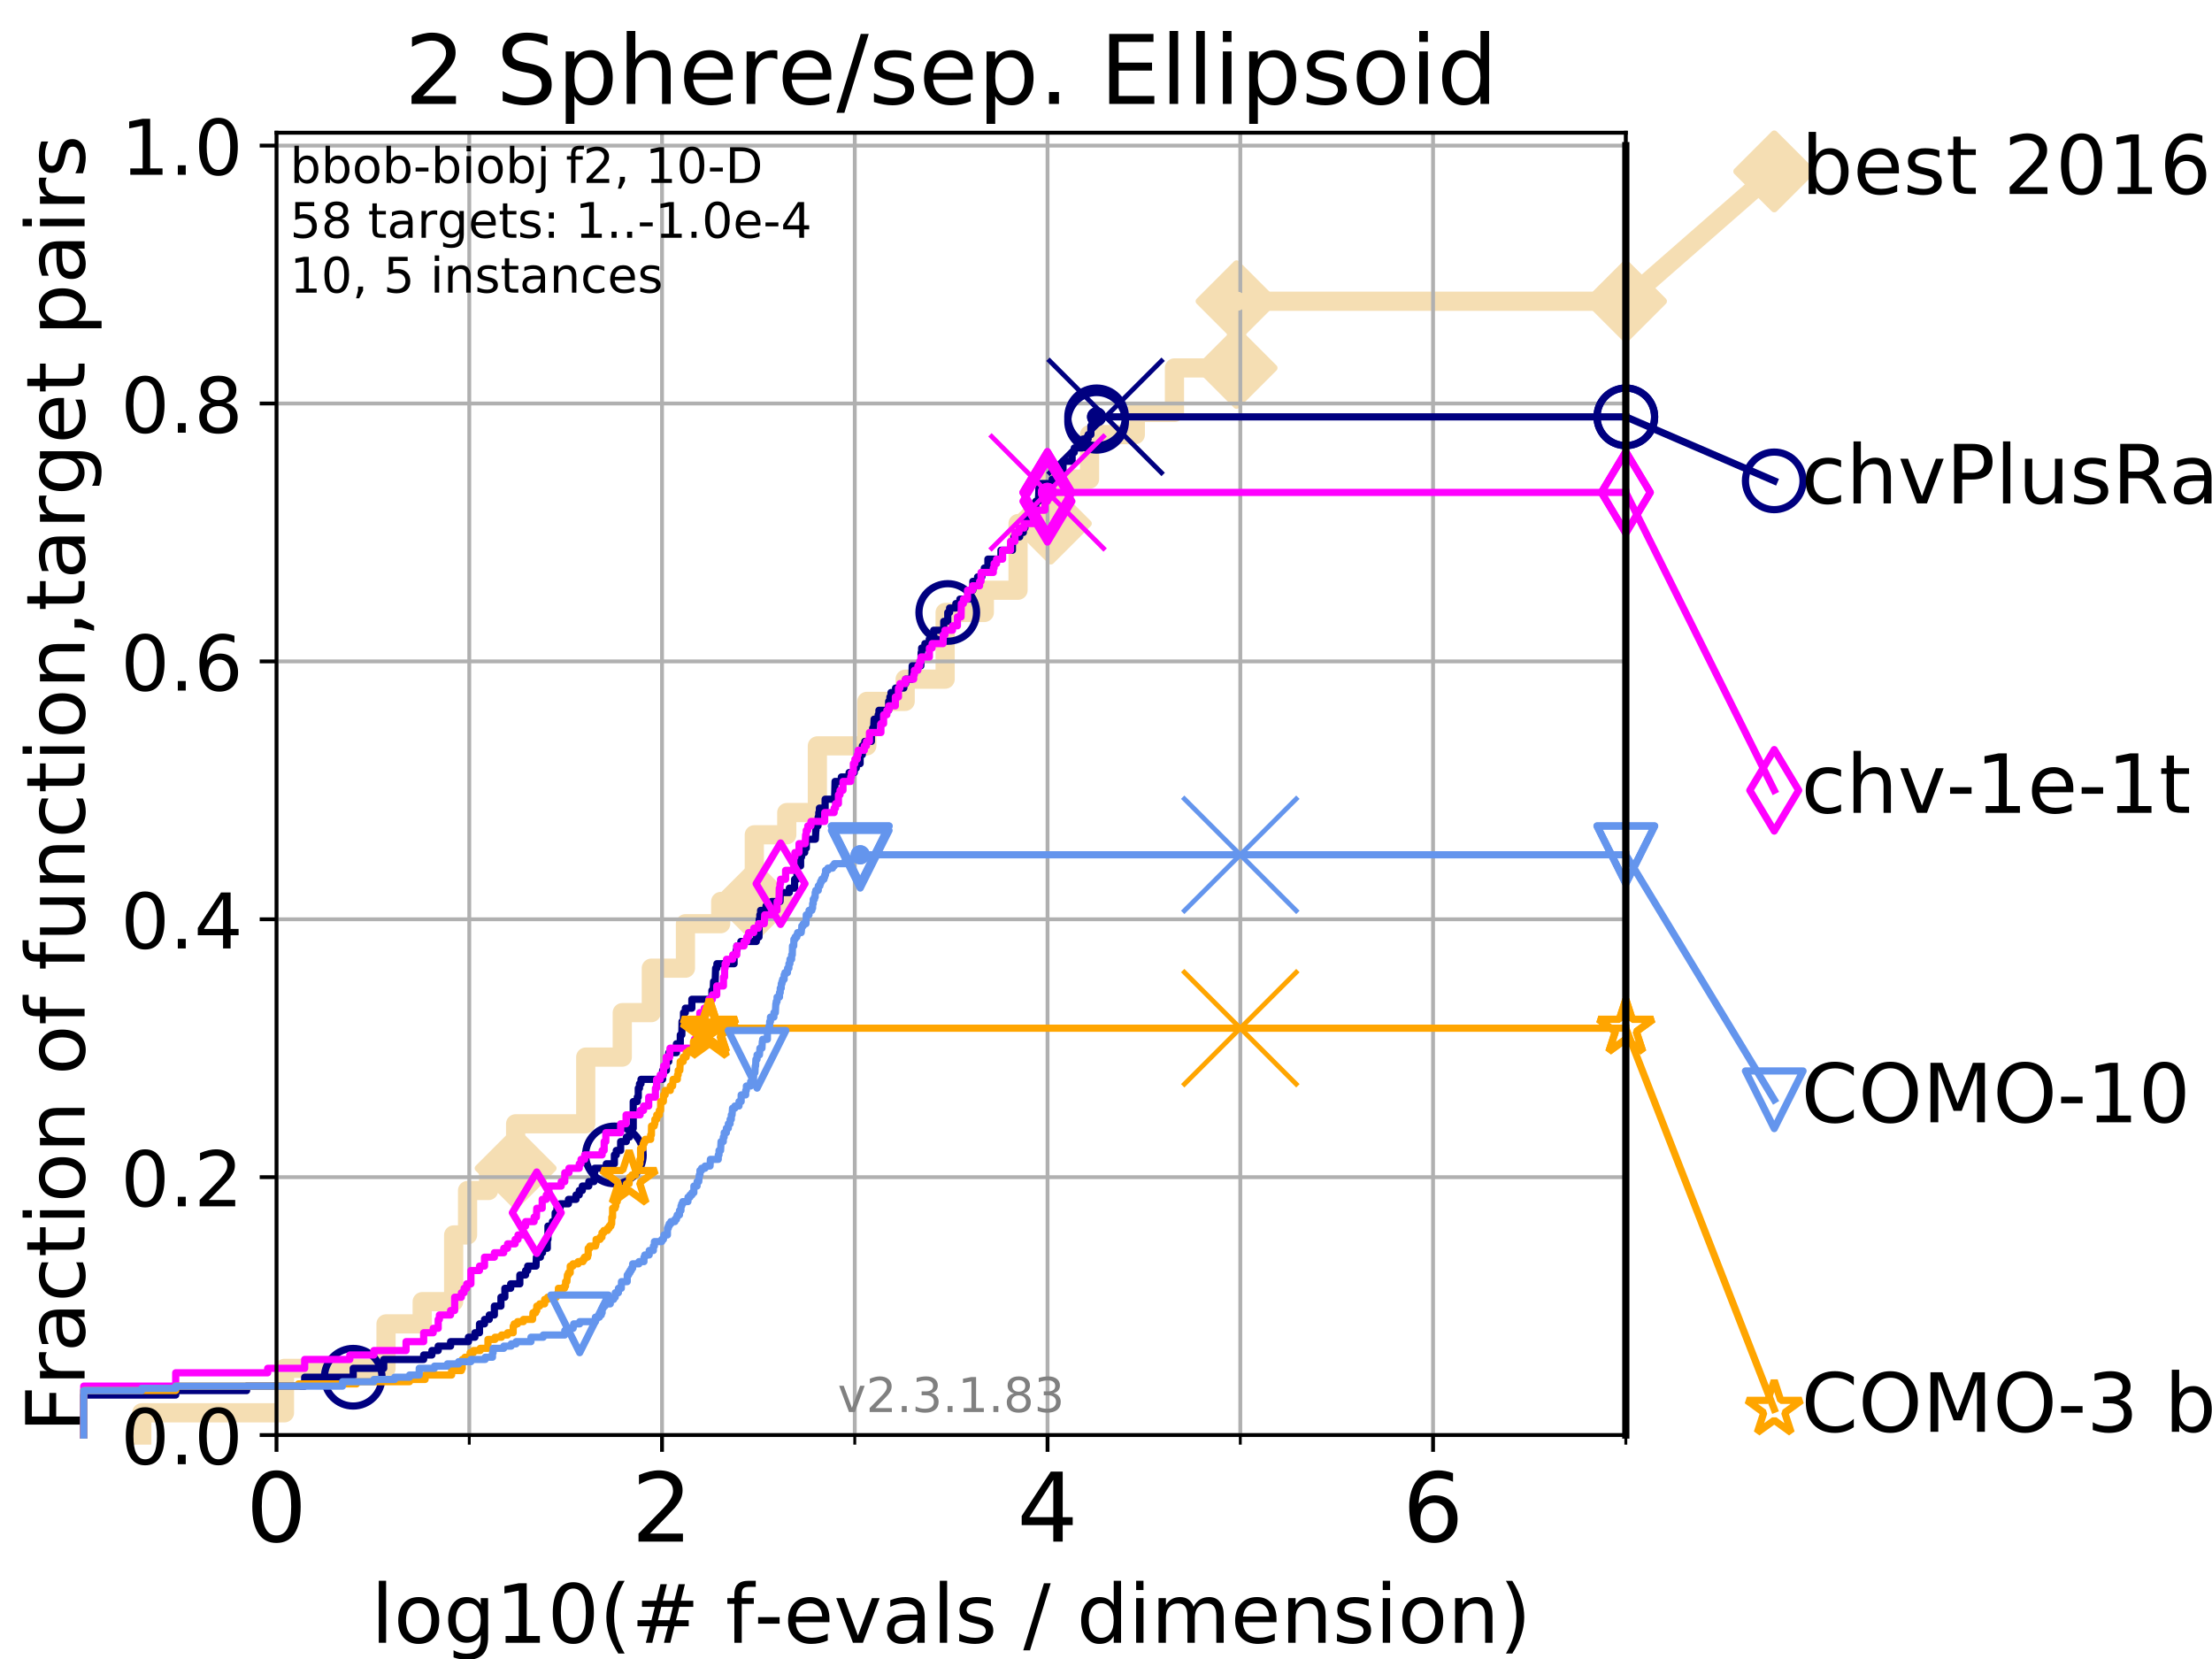 <?xml version="1.0" encoding="utf-8" standalone="no"?>
<!DOCTYPE svg PUBLIC "-//W3C//DTD SVG 1.1//EN"
  "http://www.w3.org/Graphics/SVG/1.1/DTD/svg11.dtd">
<!-- Created with matplotlib (https://matplotlib.org/) -->
<svg height="345.6pt" version="1.1" viewBox="0 0 460.8 345.6" width="460.8pt" xmlns="http://www.w3.org/2000/svg" xmlns:xlink="http://www.w3.org/1999/xlink">
 <defs>
  <style type="text/css">
*{stroke-linecap:butt;stroke-linejoin:round;}
  </style>
 </defs>
 <g id="figure_1">
  <g id="patch_1">
   <path d="M 0 345.6 
L 460.8 345.6 
L 460.8 0 
L 0 0 
z
" style="fill:#ffffff;"/>
  </g>
  <g id="axes_1">
   <g id="patch_2">
    <path d="M 57.6 298.944 
L 338.688 298.944 
L 338.688 27.648 
L 57.6 27.648 
z
" style="fill:#ffffff;"/>
   </g>
   <g id="line2d_1">
    <path d="M 29.533 298.944 
L 29.533 294.313 
L 59.262 294.313 
L 59.262 285.05 
L 80.416 285.05 
L 80.416 275.788 
L 87.952 275.788 
L 87.952 271.157 
L 94.506 271.157 
L 94.506 257.263 
L 97.403 257.263 
L 97.403 248.001 
L 101.786 248.001 
L 101.786 243.37 
L 107.415 243.37 
L 107.415 234.107 
L 122.018 234.107 
L 122.018 220.214 
L 129.63 220.214 
L 129.63 210.951 
L 135.682 210.951 
L 135.682 201.689 
L 142.792 201.689 
L 142.792 192.426 
L 150.138 192.426 
L 150.138 187.795 
L 157.134 187.795 
L 157.134 173.901 
L 163.899 173.901 
L 163.899 169.27 
L 170.275 169.27 
L 170.275 155.377 
L 180.575 155.377 
L 180.575 146.114 
L 188.562 146.114 
L 188.562 141.483 
L 196.89 141.483 
L 196.89 127.589 
L 205.054 127.589 
L 205.054 122.958 
L 212.077 122.958 
L 212.077 109.065 
L 218.916 109.065 
L 218.916 99.802 
L 226.972 99.802 
L 226.972 90.54 
L 236.506 90.54 
L 236.506 85.909 
L 244.661 85.909 
L 244.661 76.646 
L 257.601 76.646 
L 257.601 62.753 
L 338.688 62.753 
" style="fill:none;stroke:#f5deb3;stroke-linecap:square;stroke-width:4;"/>
   </g>
   <g id="line2d_2">
    <defs>
     <path d="M 0 7.778 
L 7.778 0 
L 0 -7.778 
L -7.778 0 
z
" id="m527a6ad573" style="stroke:#f5deb3;stroke-linejoin:miter;stroke-width:1.5;"/>
    </defs>
    <g>
     <use style="fill:#f5deb3;stroke:#f5deb3;stroke-linejoin:miter;stroke-width:1.5;" x="107.415" xlink:href="#m527a6ad573" y="243.37"/>
     <use style="fill:#f5deb3;stroke:#f5deb3;stroke-linejoin:miter;stroke-width:1.5;" x="157.134" xlink:href="#m527a6ad573" y="187.795"/>
     <use style="fill:#f5deb3;stroke:#f5deb3;stroke-linejoin:miter;stroke-width:1.5;" x="218.916" xlink:href="#m527a6ad573" y="109.065"/>
     <use style="fill:#f5deb3;stroke:#f5deb3;stroke-linejoin:miter;stroke-width:1.5;" x="257.601" xlink:href="#m527a6ad573" y="76.646"/>
     <use style="fill:#f5deb3;stroke:#f5deb3;stroke-linejoin:miter;stroke-width:1.5;" x="257.601" xlink:href="#m527a6ad573" y="62.753"/>
     <use style="fill:#f5deb3;stroke:#f5deb3;stroke-linejoin:miter;stroke-width:1.5;" x="338.688" xlink:href="#m527a6ad573" y="62.753"/>
    </g>
   </g>
   <g id="line2d_3">
    <path style="fill:none;stroke:#f5deb3;stroke-linecap:square;stroke-width:4;"/>
    <g/>
   </g>
   <g id="line2d_4">
    <path d="M 338.688 62.753 
L 369.608 35.706 
" style="fill:none;stroke:#f5deb3;stroke-linecap:square;stroke-width:4;"/>
    <g>
     <use style="fill:#f5deb3;stroke:#f5deb3;stroke-linejoin:miter;stroke-width:1.5;" x="338.688" xlink:href="#m527a6ad573" y="62.753"/>
     <use style="fill:#f5deb3;stroke:#f5deb3;stroke-linejoin:miter;stroke-width:1.5;" x="369.608" xlink:href="#m527a6ad573" y="35.706"/>
    </g>
   </g>
   <g id="matplotlib.axis_1">
    <g id="xtick_1">
     <g id="line2d_5">
      <path clip-path="url(#p8f8bda605a)" d="M 57.6 298.944 
L 57.6 27.648 
" style="fill:none;stroke:#b0b0b0;stroke-linecap:square;stroke-width:0.8;"/>
     </g>
     <g id="line2d_6">
      <defs>
       <path d="M 0 0 
L 0 3.5 
" id="m5066401217" style="stroke:#000000;stroke-width:0.8;"/>
      </defs>
      <g>
       <use style="stroke:#000000;stroke-width:0.8;" x="57.6" xlink:href="#m5066401217" y="298.944"/>
      </g>
     </g>
     <g id="text_1">
      <!-- 0 -->
      <defs>
       <path d="M 31.781 66.406 
Q 24.172 66.406 20.328 58.906 
Q 16.5 51.422 16.5 36.375 
Q 16.5 21.391 20.328 13.891 
Q 24.172 6.391 31.781 6.391 
Q 39.453 6.391 43.281 13.891 
Q 47.125 21.391 47.125 36.375 
Q 47.125 51.422 43.281 58.906 
Q 39.453 66.406 31.781 66.406 
z
M 31.781 74.219 
Q 44.047 74.219 50.516 64.516 
Q 56.984 54.828 56.984 36.375 
Q 56.984 17.969 50.516 8.266 
Q 44.047 -1.422 31.781 -1.422 
Q 19.531 -1.422 13.062 8.266 
Q 6.594 17.969 6.594 36.375 
Q 6.594 54.828 13.062 64.516 
Q 19.531 74.219 31.781 74.219 
z
" id="DejaVuSans-48"/>
      </defs>
      <g transform="translate(51.237 321.141)scale(0.2 -0.2)">
       <use xlink:href="#DejaVuSans-48"/>
      </g>
     </g>
    </g>
    <g id="xtick_2">
     <g id="line2d_7">
      <path clip-path="url(#p8f8bda605a)" d="M 137.911 298.944 
L 137.911 27.648 
" style="fill:none;stroke:#b0b0b0;stroke-linecap:square;stroke-width:0.8;"/>
     </g>
     <g id="line2d_8">
      <g>
       <use style="stroke:#000000;stroke-width:0.8;" x="137.911" xlink:href="#m5066401217" y="298.944"/>
      </g>
     </g>
     <g id="text_2">
      <!-- 2 -->
      <defs>
       <path d="M 19.188 8.297 
L 53.609 8.297 
L 53.609 0 
L 7.328 0 
L 7.328 8.297 
Q 12.938 14.109 22.625 23.891 
Q 32.328 33.688 34.812 36.531 
Q 39.547 41.844 41.422 45.531 
Q 43.312 49.219 43.312 52.781 
Q 43.312 58.594 39.234 62.25 
Q 35.156 65.922 28.609 65.922 
Q 23.969 65.922 18.812 64.312 
Q 13.672 62.703 7.812 59.422 
L 7.812 69.391 
Q 13.766 71.781 18.938 73 
Q 24.125 74.219 28.422 74.219 
Q 39.75 74.219 46.484 68.547 
Q 53.219 62.891 53.219 53.422 
Q 53.219 48.922 51.531 44.891 
Q 49.859 40.875 45.406 35.406 
Q 44.188 33.984 37.641 27.219 
Q 31.109 20.453 19.188 8.297 
z
" id="DejaVuSans-50"/>
      </defs>
      <g transform="translate(131.548 321.141)scale(0.2 -0.2)">
       <use xlink:href="#DejaVuSans-50"/>
      </g>
     </g>
    </g>
    <g id="xtick_3">
     <g id="line2d_9">
      <path clip-path="url(#p8f8bda605a)" d="M 218.222 298.944 
L 218.222 27.648 
" style="fill:none;stroke:#b0b0b0;stroke-linecap:square;stroke-width:0.8;"/>
     </g>
     <g id="line2d_10">
      <g>
       <use style="stroke:#000000;stroke-width:0.8;" x="218.222" xlink:href="#m5066401217" y="298.944"/>
      </g>
     </g>
     <g id="text_3">
      <!-- 4 -->
      <defs>
       <path d="M 37.797 64.312 
L 12.891 25.391 
L 37.797 25.391 
z
M 35.203 72.906 
L 47.609 72.906 
L 47.609 25.391 
L 58.016 25.391 
L 58.016 17.188 
L 47.609 17.188 
L 47.609 0 
L 37.797 0 
L 37.797 17.188 
L 4.891 17.188 
L 4.891 26.703 
z
" id="DejaVuSans-52"/>
      </defs>
      <g transform="translate(211.859 321.141)scale(0.2 -0.2)">
       <use xlink:href="#DejaVuSans-52"/>
      </g>
     </g>
    </g>
    <g id="xtick_4">
     <g id="line2d_11">
      <path clip-path="url(#p8f8bda605a)" d="M 298.533 298.944 
L 298.533 27.648 
" style="fill:none;stroke:#b0b0b0;stroke-linecap:square;stroke-width:0.8;"/>
     </g>
     <g id="line2d_12">
      <g>
       <use style="stroke:#000000;stroke-width:0.8;" x="298.533" xlink:href="#m5066401217" y="298.944"/>
      </g>
     </g>
     <g id="text_4">
      <!-- 6 -->
      <defs>
       <path d="M 33.016 40.375 
Q 26.375 40.375 22.484 35.828 
Q 18.609 31.297 18.609 23.391 
Q 18.609 15.531 22.484 10.953 
Q 26.375 6.391 33.016 6.391 
Q 39.656 6.391 43.531 10.953 
Q 47.406 15.531 47.406 23.391 
Q 47.406 31.297 43.531 35.828 
Q 39.656 40.375 33.016 40.375 
z
M 52.594 71.297 
L 52.594 62.312 
Q 48.875 64.062 45.094 64.984 
Q 41.312 65.922 37.594 65.922 
Q 27.828 65.922 22.672 59.328 
Q 17.531 52.734 16.797 39.406 
Q 19.672 43.656 24.016 45.922 
Q 28.375 48.188 33.594 48.188 
Q 44.578 48.188 50.953 41.516 
Q 57.328 34.859 57.328 23.391 
Q 57.328 12.156 50.688 5.359 
Q 44.047 -1.422 33.016 -1.422 
Q 20.359 -1.422 13.672 8.266 
Q 6.984 17.969 6.984 36.375 
Q 6.984 53.656 15.188 63.938 
Q 23.391 74.219 37.203 74.219 
Q 40.922 74.219 44.703 73.484 
Q 48.484 72.75 52.594 71.297 
z
" id="DejaVuSans-54"/>
      </defs>
      <g transform="translate(292.17 321.141)scale(0.2 -0.2)">
       <use xlink:href="#DejaVuSans-54"/>
      </g>
     </g>
    </g>
    <g id="xtick_5">
     <g id="line2d_13">
      <path clip-path="url(#p8f8bda605a)" d="M 97.755 298.944 
L 97.755 27.648 
" style="fill:none;stroke:#b0b0b0;stroke-linecap:square;stroke-width:0.8;"/>
     </g>
     <g id="line2d_14">
      <defs>
       <path d="M 0 0 
L 0 2 
" id="m122decb5d1" style="stroke:#000000;stroke-width:0.6;"/>
      </defs>
      <g>
       <use style="stroke:#000000;stroke-width:0.6;" x="97.755" xlink:href="#m122decb5d1" y="298.944"/>
      </g>
     </g>
    </g>
    <g id="xtick_6">
     <g id="line2d_15">
      <path clip-path="url(#p8f8bda605a)" d="M 178.066 298.944 
L 178.066 27.648 
" style="fill:none;stroke:#b0b0b0;stroke-linecap:square;stroke-width:0.8;"/>
     </g>
     <g id="line2d_16">
      <g>
       <use style="stroke:#000000;stroke-width:0.6;" x="178.066" xlink:href="#m122decb5d1" y="298.944"/>
      </g>
     </g>
    </g>
    <g id="xtick_7">
     <g id="line2d_17">
      <path clip-path="url(#p8f8bda605a)" d="M 258.377 298.944 
L 258.377 27.648 
" style="fill:none;stroke:#b0b0b0;stroke-linecap:square;stroke-width:0.8;"/>
     </g>
     <g id="line2d_18">
      <g>
       <use style="stroke:#000000;stroke-width:0.6;" x="258.377" xlink:href="#m122decb5d1" y="298.944"/>
      </g>
     </g>
    </g>
    <g id="xtick_8">
     <g id="line2d_19">
      <path clip-path="url(#p8f8bda605a)" d="M 338.688 298.944 
L 338.688 27.648 
" style="fill:none;stroke:#b0b0b0;stroke-linecap:square;stroke-width:0.8;"/>
     </g>
     <g id="line2d_20">
      <g>
       <use style="stroke:#000000;stroke-width:0.6;" x="338.688" xlink:href="#m122decb5d1" y="298.944"/>
      </g>
     </g>
    </g>
    <g id="text_5">
     <!-- log10(# f-evals / dimension) -->
     <defs>
      <path d="M 9.422 75.984 
L 18.406 75.984 
L 18.406 0 
L 9.422 0 
z
" id="DejaVuSans-108"/>
      <path d="M 30.609 48.391 
Q 23.391 48.391 19.188 42.75 
Q 14.984 37.109 14.984 27.297 
Q 14.984 17.484 19.156 11.844 
Q 23.344 6.203 30.609 6.203 
Q 37.797 6.203 41.984 11.859 
Q 46.188 17.531 46.188 27.297 
Q 46.188 37.016 41.984 42.703 
Q 37.797 48.391 30.609 48.391 
z
M 30.609 56 
Q 42.328 56 49.016 48.375 
Q 55.719 40.766 55.719 27.297 
Q 55.719 13.875 49.016 6.219 
Q 42.328 -1.422 30.609 -1.422 
Q 18.844 -1.422 12.172 6.219 
Q 5.516 13.875 5.516 27.297 
Q 5.516 40.766 12.172 48.375 
Q 18.844 56 30.609 56 
z
" id="DejaVuSans-111"/>
      <path d="M 45.406 27.984 
Q 45.406 37.75 41.375 43.109 
Q 37.359 48.484 30.078 48.484 
Q 22.859 48.484 18.828 43.109 
Q 14.797 37.75 14.797 27.984 
Q 14.797 18.266 18.828 12.891 
Q 22.859 7.516 30.078 7.516 
Q 37.359 7.516 41.375 12.891 
Q 45.406 18.266 45.406 27.984 
z
M 54.391 6.781 
Q 54.391 -7.172 48.188 -13.984 
Q 42 -20.797 29.203 -20.797 
Q 24.469 -20.797 20.266 -20.094 
Q 16.062 -19.391 12.109 -17.922 
L 12.109 -9.188 
Q 16.062 -11.328 19.922 -12.344 
Q 23.781 -13.375 27.781 -13.375 
Q 36.625 -13.375 41.016 -8.766 
Q 45.406 -4.156 45.406 5.172 
L 45.406 9.625 
Q 42.625 4.781 38.281 2.391 
Q 33.938 0 27.875 0 
Q 17.828 0 11.672 7.656 
Q 5.516 15.328 5.516 27.984 
Q 5.516 40.672 11.672 48.328 
Q 17.828 56 27.875 56 
Q 33.938 56 38.281 53.609 
Q 42.625 51.219 45.406 46.391 
L 45.406 54.688 
L 54.391 54.688 
z
" id="DejaVuSans-103"/>
      <path d="M 12.406 8.297 
L 28.516 8.297 
L 28.516 63.922 
L 10.984 60.406 
L 10.984 69.391 
L 28.422 72.906 
L 38.281 72.906 
L 38.281 8.297 
L 54.391 8.297 
L 54.391 0 
L 12.406 0 
z
" id="DejaVuSans-49"/>
      <path d="M 31 75.875 
Q 24.469 64.656 21.281 53.656 
Q 18.109 42.672 18.109 31.391 
Q 18.109 20.125 21.312 9.062 
Q 24.516 -2 31 -13.188 
L 23.188 -13.188 
Q 15.875 -1.703 12.234 9.375 
Q 8.594 20.453 8.594 31.391 
Q 8.594 42.281 12.203 53.312 
Q 15.828 64.359 23.188 75.875 
z
" id="DejaVuSans-40"/>
      <path d="M 51.125 44 
L 36.922 44 
L 32.812 27.688 
L 47.125 27.688 
z
M 43.797 71.781 
L 38.719 51.516 
L 52.984 51.516 
L 58.109 71.781 
L 65.922 71.781 
L 60.891 51.516 
L 76.125 51.516 
L 76.125 44 
L 58.984 44 
L 54.984 27.688 
L 70.516 27.688 
L 70.516 20.219 
L 53.078 20.219 
L 48 0 
L 40.188 0 
L 45.219 20.219 
L 30.906 20.219 
L 25.875 0 
L 18.016 0 
L 23.094 20.219 
L 7.719 20.219 
L 7.719 27.688 
L 24.906 27.688 
L 29 44 
L 13.281 44 
L 13.281 51.516 
L 30.906 51.516 
L 35.891 71.781 
z
" id="DejaVuSans-35"/>
      <path id="DejaVuSans-32"/>
      <path d="M 37.109 75.984 
L 37.109 68.5 
L 28.516 68.5 
Q 23.688 68.5 21.797 66.547 
Q 19.922 64.594 19.922 59.516 
L 19.922 54.688 
L 34.719 54.688 
L 34.719 47.703 
L 19.922 47.703 
L 19.922 0 
L 10.891 0 
L 10.891 47.703 
L 2.297 47.703 
L 2.297 54.688 
L 10.891 54.688 
L 10.891 58.5 
Q 10.891 67.625 15.141 71.797 
Q 19.391 75.984 28.609 75.984 
z
" id="DejaVuSans-102"/>
      <path d="M 4.891 31.391 
L 31.203 31.391 
L 31.203 23.391 
L 4.891 23.391 
z
" id="DejaVuSans-45"/>
      <path d="M 56.203 29.594 
L 56.203 25.203 
L 14.891 25.203 
Q 15.484 15.922 20.484 11.062 
Q 25.484 6.203 34.422 6.203 
Q 39.594 6.203 44.453 7.469 
Q 49.312 8.734 54.109 11.281 
L 54.109 2.781 
Q 49.266 0.734 44.188 -0.344 
Q 39.109 -1.422 33.891 -1.422 
Q 20.797 -1.422 13.156 6.188 
Q 5.516 13.812 5.516 26.812 
Q 5.516 40.234 12.766 48.109 
Q 20.016 56 32.328 56 
Q 43.359 56 49.781 48.891 
Q 56.203 41.797 56.203 29.594 
z
M 47.219 32.234 
Q 47.125 39.594 43.094 43.984 
Q 39.062 48.391 32.422 48.391 
Q 24.906 48.391 20.391 44.141 
Q 15.875 39.891 15.188 32.172 
z
" id="DejaVuSans-101"/>
      <path d="M 2.984 54.688 
L 12.5 54.688 
L 29.594 8.797 
L 46.688 54.688 
L 56.203 54.688 
L 35.688 0 
L 23.484 0 
z
" id="DejaVuSans-118"/>
      <path d="M 34.281 27.484 
Q 23.391 27.484 19.188 25 
Q 14.984 22.516 14.984 16.5 
Q 14.984 11.719 18.141 8.906 
Q 21.297 6.109 26.703 6.109 
Q 34.188 6.109 38.703 11.406 
Q 43.219 16.703 43.219 25.484 
L 43.219 27.484 
z
M 52.203 31.203 
L 52.203 0 
L 43.219 0 
L 43.219 8.297 
Q 40.141 3.328 35.547 0.953 
Q 30.953 -1.422 24.312 -1.422 
Q 15.922 -1.422 10.953 3.297 
Q 6 8.016 6 15.922 
Q 6 25.141 12.172 29.828 
Q 18.359 34.516 30.609 34.516 
L 43.219 34.516 
L 43.219 35.406 
Q 43.219 41.609 39.141 45 
Q 35.062 48.391 27.688 48.391 
Q 23 48.391 18.547 47.266 
Q 14.109 46.141 10.016 43.891 
L 10.016 52.203 
Q 14.938 54.109 19.578 55.047 
Q 24.219 56 28.609 56 
Q 40.484 56 46.344 49.844 
Q 52.203 43.703 52.203 31.203 
z
" id="DejaVuSans-97"/>
      <path d="M 44.281 53.078 
L 44.281 44.578 
Q 40.484 46.531 36.375 47.5 
Q 32.281 48.484 27.875 48.484 
Q 21.188 48.484 17.844 46.438 
Q 14.5 44.391 14.5 40.281 
Q 14.5 37.156 16.891 35.375 
Q 19.281 33.594 26.516 31.984 
L 29.594 31.297 
Q 39.156 29.25 43.188 25.516 
Q 47.219 21.781 47.219 15.094 
Q 47.219 7.469 41.188 3.016 
Q 35.156 -1.422 24.609 -1.422 
Q 20.219 -1.422 15.453 -0.562 
Q 10.688 0.297 5.422 2 
L 5.422 11.281 
Q 10.406 8.688 15.234 7.391 
Q 20.062 6.109 24.812 6.109 
Q 31.156 6.109 34.562 8.281 
Q 37.984 10.453 37.984 14.406 
Q 37.984 18.062 35.516 20.016 
Q 33.062 21.969 24.703 23.781 
L 21.578 24.516 
Q 13.234 26.266 9.516 29.906 
Q 5.812 33.547 5.812 39.891 
Q 5.812 47.609 11.281 51.797 
Q 16.75 56 26.812 56 
Q 31.781 56 36.172 55.266 
Q 40.578 54.547 44.281 53.078 
z
" id="DejaVuSans-115"/>
      <path d="M 25.391 72.906 
L 33.688 72.906 
L 8.297 -9.281 
L 0 -9.281 
z
" id="DejaVuSans-47"/>
      <path d="M 45.406 46.391 
L 45.406 75.984 
L 54.391 75.984 
L 54.391 0 
L 45.406 0 
L 45.406 8.203 
Q 42.578 3.328 38.25 0.953 
Q 33.938 -1.422 27.875 -1.422 
Q 17.969 -1.422 11.734 6.484 
Q 5.516 14.406 5.516 27.297 
Q 5.516 40.188 11.734 48.094 
Q 17.969 56 27.875 56 
Q 33.938 56 38.25 53.625 
Q 42.578 51.266 45.406 46.391 
z
M 14.797 27.297 
Q 14.797 17.391 18.875 11.75 
Q 22.953 6.109 30.078 6.109 
Q 37.203 6.109 41.297 11.75 
Q 45.406 17.391 45.406 27.297 
Q 45.406 37.203 41.297 42.844 
Q 37.203 48.484 30.078 48.484 
Q 22.953 48.484 18.875 42.844 
Q 14.797 37.203 14.797 27.297 
z
" id="DejaVuSans-100"/>
      <path d="M 9.422 54.688 
L 18.406 54.688 
L 18.406 0 
L 9.422 0 
z
M 9.422 75.984 
L 18.406 75.984 
L 18.406 64.594 
L 9.422 64.594 
z
" id="DejaVuSans-105"/>
      <path d="M 52 44.188 
Q 55.375 50.25 60.062 53.125 
Q 64.75 56 71.094 56 
Q 79.641 56 84.281 50.016 
Q 88.922 44.047 88.922 33.016 
L 88.922 0 
L 79.891 0 
L 79.891 32.719 
Q 79.891 40.578 77.094 44.375 
Q 74.312 48.188 68.609 48.188 
Q 61.625 48.188 57.562 43.547 
Q 53.516 38.922 53.516 30.906 
L 53.516 0 
L 44.484 0 
L 44.484 32.719 
Q 44.484 40.625 41.703 44.406 
Q 38.922 48.188 33.109 48.188 
Q 26.219 48.188 22.156 43.531 
Q 18.109 38.875 18.109 30.906 
L 18.109 0 
L 9.078 0 
L 9.078 54.688 
L 18.109 54.688 
L 18.109 46.188 
Q 21.188 51.219 25.484 53.609 
Q 29.781 56 35.688 56 
Q 41.656 56 45.828 52.969 
Q 50 49.953 52 44.188 
z
" id="DejaVuSans-109"/>
      <path d="M 54.891 33.016 
L 54.891 0 
L 45.906 0 
L 45.906 32.719 
Q 45.906 40.484 42.875 44.328 
Q 39.844 48.188 33.797 48.188 
Q 26.516 48.188 22.312 43.547 
Q 18.109 38.922 18.109 30.906 
L 18.109 0 
L 9.078 0 
L 9.078 54.688 
L 18.109 54.688 
L 18.109 46.188 
Q 21.344 51.125 25.703 53.562 
Q 30.078 56 35.797 56 
Q 45.219 56 50.047 50.172 
Q 54.891 44.344 54.891 33.016 
z
" id="DejaVuSans-110"/>
      <path d="M 8.016 75.875 
L 15.828 75.875 
Q 23.141 64.359 26.781 53.312 
Q 30.422 42.281 30.422 31.391 
Q 30.422 20.453 26.781 9.375 
Q 23.141 -1.703 15.828 -13.188 
L 8.016 -13.188 
Q 14.5 -2 17.703 9.062 
Q 20.906 20.125 20.906 31.391 
Q 20.906 42.672 17.703 53.656 
Q 14.5 64.656 8.016 75.875 
z
" id="DejaVuSans-41"/>
     </defs>
     <g transform="translate(77.303 342.218)scale(0.17 -0.17)">
      <use xlink:href="#DejaVuSans-108"/>
      <use x="27.783" xlink:href="#DejaVuSans-111"/>
      <use x="88.965" xlink:href="#DejaVuSans-103"/>
      <use x="152.441" xlink:href="#DejaVuSans-49"/>
      <use x="216.064" xlink:href="#DejaVuSans-48"/>
      <use x="279.688" xlink:href="#DejaVuSans-40"/>
      <use x="318.701" xlink:href="#DejaVuSans-35"/>
      <use x="402.49" xlink:href="#DejaVuSans-32"/>
      <use x="434.277" xlink:href="#DejaVuSans-102"/>
      <use x="469.404" xlink:href="#DejaVuSans-45"/>
      <use x="505.488" xlink:href="#DejaVuSans-101"/>
      <use x="567.012" xlink:href="#DejaVuSans-118"/>
      <use x="626.191" xlink:href="#DejaVuSans-97"/>
      <use x="687.471" xlink:href="#DejaVuSans-108"/>
      <use x="715.254" xlink:href="#DejaVuSans-115"/>
      <use x="767.354" xlink:href="#DejaVuSans-32"/>
      <use x="799.141" xlink:href="#DejaVuSans-47"/>
      <use x="832.832" xlink:href="#DejaVuSans-32"/>
      <use x="864.619" xlink:href="#DejaVuSans-100"/>
      <use x="928.096" xlink:href="#DejaVuSans-105"/>
      <use x="955.879" xlink:href="#DejaVuSans-109"/>
      <use x="1053.291" xlink:href="#DejaVuSans-101"/>
      <use x="1114.814" xlink:href="#DejaVuSans-110"/>
      <use x="1178.193" xlink:href="#DejaVuSans-115"/>
      <use x="1230.293" xlink:href="#DejaVuSans-105"/>
      <use x="1258.076" xlink:href="#DejaVuSans-111"/>
      <use x="1319.258" xlink:href="#DejaVuSans-110"/>
      <use x="1382.637" xlink:href="#DejaVuSans-41"/>
     </g>
    </g>
   </g>
   <g id="matplotlib.axis_2">
    <g id="ytick_1">
     <g id="line2d_21">
      <path clip-path="url(#p8f8bda605a)" d="M 57.6 298.944 
L 338.688 298.944 
" style="fill:none;stroke:#b0b0b0;stroke-linecap:square;stroke-width:0.8;"/>
     </g>
     <g id="line2d_22">
      <defs>
       <path d="M 0 0 
L -3.5 0 
" id="m917a73eeec" style="stroke:#000000;stroke-width:0.8;"/>
      </defs>
      <g>
       <use style="stroke:#000000;stroke-width:0.8;" x="57.6" xlink:href="#m917a73eeec" y="298.944"/>
      </g>
     </g>
     <g id="text_6">
      <!-- 0.0 -->
      <defs>
       <path d="M 10.688 12.406 
L 21 12.406 
L 21 0 
L 10.688 0 
z
" id="DejaVuSans-46"/>
      </defs>
      <g transform="translate(25.155 305.023)scale(0.16 -0.16)">
       <use xlink:href="#DejaVuSans-48"/>
       <use x="63.623" xlink:href="#DejaVuSans-46"/>
       <use x="95.41" xlink:href="#DejaVuSans-48"/>
      </g>
     </g>
    </g>
    <g id="ytick_2">
     <g id="line2d_23">
      <path clip-path="url(#p8f8bda605a)" d="M 57.6 245.222 
L 338.688 245.222 
" style="fill:none;stroke:#b0b0b0;stroke-linecap:square;stroke-width:0.8;"/>
     </g>
     <g id="line2d_24">
      <g>
       <use style="stroke:#000000;stroke-width:0.8;" x="57.6" xlink:href="#m917a73eeec" y="245.222"/>
      </g>
     </g>
     <g id="text_7">
      <!-- 0.2 -->
      <g transform="translate(25.155 251.301)scale(0.16 -0.16)">
       <use xlink:href="#DejaVuSans-48"/>
       <use x="63.623" xlink:href="#DejaVuSans-46"/>
       <use x="95.41" xlink:href="#DejaVuSans-50"/>
      </g>
     </g>
    </g>
    <g id="ytick_3">
     <g id="line2d_25">
      <path clip-path="url(#p8f8bda605a)" d="M 57.6 191.5 
L 338.688 191.5 
" style="fill:none;stroke:#b0b0b0;stroke-linecap:square;stroke-width:0.8;"/>
     </g>
     <g id="line2d_26">
      <g>
       <use style="stroke:#000000;stroke-width:0.8;" x="57.6" xlink:href="#m917a73eeec" y="191.5"/>
      </g>
     </g>
     <g id="text_8">
      <!-- 0.4 -->
      <g transform="translate(25.155 197.579)scale(0.16 -0.16)">
       <use xlink:href="#DejaVuSans-48"/>
       <use x="63.623" xlink:href="#DejaVuSans-46"/>
       <use x="95.41" xlink:href="#DejaVuSans-52"/>
      </g>
     </g>
    </g>
    <g id="ytick_4">
     <g id="line2d_27">
      <path clip-path="url(#p8f8bda605a)" d="M 57.6 137.778 
L 338.688 137.778 
" style="fill:none;stroke:#b0b0b0;stroke-linecap:square;stroke-width:0.8;"/>
     </g>
     <g id="line2d_28">
      <g>
       <use style="stroke:#000000;stroke-width:0.8;" x="57.6" xlink:href="#m917a73eeec" y="137.778"/>
      </g>
     </g>
     <g id="text_9">
      <!-- 0.6 -->
      <g transform="translate(25.155 143.857)scale(0.16 -0.16)">
       <use xlink:href="#DejaVuSans-48"/>
       <use x="63.623" xlink:href="#DejaVuSans-46"/>
       <use x="95.41" xlink:href="#DejaVuSans-54"/>
      </g>
     </g>
    </g>
    <g id="ytick_5">
     <g id="line2d_29">
      <path clip-path="url(#p8f8bda605a)" d="M 57.6 84.056 
L 338.688 84.056 
" style="fill:none;stroke:#b0b0b0;stroke-linecap:square;stroke-width:0.8;"/>
     </g>
     <g id="line2d_30">
      <g>
       <use style="stroke:#000000;stroke-width:0.8;" x="57.6" xlink:href="#m917a73eeec" y="84.056"/>
      </g>
     </g>
     <g id="text_10">
      <!-- 0.8 -->
      <defs>
       <path d="M 31.781 34.625 
Q 24.75 34.625 20.719 30.859 
Q 16.703 27.094 16.703 20.516 
Q 16.703 13.922 20.719 10.156 
Q 24.75 6.391 31.781 6.391 
Q 38.812 6.391 42.859 10.172 
Q 46.922 13.969 46.922 20.516 
Q 46.922 27.094 42.891 30.859 
Q 38.875 34.625 31.781 34.625 
z
M 21.922 38.812 
Q 15.578 40.375 12.031 44.719 
Q 8.5 49.078 8.5 55.328 
Q 8.5 64.062 14.719 69.141 
Q 20.953 74.219 31.781 74.219 
Q 42.672 74.219 48.875 69.141 
Q 55.078 64.062 55.078 55.328 
Q 55.078 49.078 51.531 44.719 
Q 48 40.375 41.703 38.812 
Q 48.828 37.156 52.797 32.312 
Q 56.781 27.484 56.781 20.516 
Q 56.781 9.906 50.312 4.234 
Q 43.844 -1.422 31.781 -1.422 
Q 19.734 -1.422 13.25 4.234 
Q 6.781 9.906 6.781 20.516 
Q 6.781 27.484 10.781 32.312 
Q 14.797 37.156 21.922 38.812 
z
M 18.312 54.391 
Q 18.312 48.734 21.844 45.562 
Q 25.391 42.391 31.781 42.391 
Q 38.141 42.391 41.719 45.562 
Q 45.312 48.734 45.312 54.391 
Q 45.312 60.062 41.719 63.234 
Q 38.141 66.406 31.781 66.406 
Q 25.391 66.406 21.844 63.234 
Q 18.312 60.062 18.312 54.391 
z
" id="DejaVuSans-56"/>
      </defs>
      <g transform="translate(25.155 90.135)scale(0.16 -0.16)">
       <use xlink:href="#DejaVuSans-48"/>
       <use x="63.623" xlink:href="#DejaVuSans-46"/>
       <use x="95.41" xlink:href="#DejaVuSans-56"/>
      </g>
     </g>
    </g>
    <g id="ytick_6">
     <g id="line2d_31">
      <path clip-path="url(#p8f8bda605a)" d="M 57.6 30.334 
L 338.688 30.334 
" style="fill:none;stroke:#b0b0b0;stroke-linecap:square;stroke-width:0.8;"/>
     </g>
     <g id="line2d_32">
      <g>
       <use style="stroke:#000000;stroke-width:0.8;" x="57.6" xlink:href="#m917a73eeec" y="30.334"/>
      </g>
     </g>
     <g id="text_11">
      <!-- 1.0 -->
      <g transform="translate(25.155 36.413)scale(0.16 -0.16)">
       <use xlink:href="#DejaVuSans-49"/>
       <use x="63.623" xlink:href="#DejaVuSans-46"/>
       <use x="95.41" xlink:href="#DejaVuSans-48"/>
      </g>
     </g>
    </g>
    <g id="text_12">
     <!-- Fraction of function,target pairs -->
     <defs>
      <path d="M 9.812 72.906 
L 51.703 72.906 
L 51.703 64.594 
L 19.672 64.594 
L 19.672 43.109 
L 48.578 43.109 
L 48.578 34.812 
L 19.672 34.812 
L 19.672 0 
L 9.812 0 
z
" id="DejaVuSans-70"/>
      <path d="M 41.109 46.297 
Q 39.594 47.172 37.812 47.578 
Q 36.031 48 33.891 48 
Q 26.266 48 22.188 43.047 
Q 18.109 38.094 18.109 28.812 
L 18.109 0 
L 9.078 0 
L 9.078 54.688 
L 18.109 54.688 
L 18.109 46.188 
Q 20.953 51.172 25.484 53.578 
Q 30.031 56 36.531 56 
Q 37.453 56 38.578 55.875 
Q 39.703 55.766 41.062 55.516 
z
" id="DejaVuSans-114"/>
      <path d="M 48.781 52.594 
L 48.781 44.188 
Q 44.969 46.297 41.141 47.344 
Q 37.312 48.391 33.406 48.391 
Q 24.656 48.391 19.812 42.844 
Q 14.984 37.312 14.984 27.297 
Q 14.984 17.281 19.812 11.734 
Q 24.656 6.203 33.406 6.203 
Q 37.312 6.203 41.141 7.25 
Q 44.969 8.297 48.781 10.406 
L 48.781 2.094 
Q 45.016 0.344 40.984 -0.531 
Q 36.969 -1.422 32.422 -1.422 
Q 20.062 -1.422 12.781 6.344 
Q 5.516 14.109 5.516 27.297 
Q 5.516 40.672 12.859 48.328 
Q 20.219 56 33.016 56 
Q 37.156 56 41.109 55.141 
Q 45.062 54.297 48.781 52.594 
z
" id="DejaVuSans-99"/>
      <path d="M 18.312 70.219 
L 18.312 54.688 
L 36.812 54.688 
L 36.812 47.703 
L 18.312 47.703 
L 18.312 18.016 
Q 18.312 11.328 20.141 9.422 
Q 21.969 7.516 27.594 7.516 
L 36.812 7.516 
L 36.812 0 
L 27.594 0 
Q 17.188 0 13.234 3.875 
Q 9.281 7.766 9.281 18.016 
L 9.281 47.703 
L 2.688 47.703 
L 2.688 54.688 
L 9.281 54.688 
L 9.281 70.219 
z
" id="DejaVuSans-116"/>
      <path d="M 8.5 21.578 
L 8.5 54.688 
L 17.484 54.688 
L 17.484 21.922 
Q 17.484 14.156 20.5 10.266 
Q 23.531 6.391 29.594 6.391 
Q 36.859 6.391 41.078 11.031 
Q 45.312 15.672 45.312 23.688 
L 45.312 54.688 
L 54.297 54.688 
L 54.297 0 
L 45.312 0 
L 45.312 8.406 
Q 42.047 3.422 37.719 1 
Q 33.406 -1.422 27.688 -1.422 
Q 18.266 -1.422 13.375 4.438 
Q 8.5 10.297 8.5 21.578 
z
M 31.109 56 
z
" id="DejaVuSans-117"/>
      <path d="M 11.719 12.406 
L 22.016 12.406 
L 22.016 4 
L 14.016 -11.625 
L 7.719 -11.625 
L 11.719 4 
z
" id="DejaVuSans-44"/>
      <path d="M 18.109 8.203 
L 18.109 -20.797 
L 9.078 -20.797 
L 9.078 54.688 
L 18.109 54.688 
L 18.109 46.391 
Q 20.953 51.266 25.266 53.625 
Q 29.594 56 35.594 56 
Q 45.562 56 51.781 48.094 
Q 58.016 40.188 58.016 27.297 
Q 58.016 14.406 51.781 6.484 
Q 45.562 -1.422 35.594 -1.422 
Q 29.594 -1.422 25.266 0.953 
Q 20.953 3.328 18.109 8.203 
z
M 48.688 27.297 
Q 48.688 37.203 44.609 42.844 
Q 40.531 48.484 33.406 48.484 
Q 26.266 48.484 22.188 42.844 
Q 18.109 37.203 18.109 27.297 
Q 18.109 17.391 22.188 11.75 
Q 26.266 6.109 33.406 6.109 
Q 40.531 6.109 44.609 11.75 
Q 48.688 17.391 48.688 27.297 
z
" id="DejaVuSans-112"/>
     </defs>
     <g transform="translate(17.62 298.435)rotate(-90)scale(0.17 -0.17)">
      <use xlink:href="#DejaVuSans-70"/>
      <use x="57.41" xlink:href="#DejaVuSans-114"/>
      <use x="98.523" xlink:href="#DejaVuSans-97"/>
      <use x="159.803" xlink:href="#DejaVuSans-99"/>
      <use x="214.783" xlink:href="#DejaVuSans-116"/>
      <use x="253.992" xlink:href="#DejaVuSans-105"/>
      <use x="281.775" xlink:href="#DejaVuSans-111"/>
      <use x="342.957" xlink:href="#DejaVuSans-110"/>
      <use x="406.336" xlink:href="#DejaVuSans-32"/>
      <use x="438.123" xlink:href="#DejaVuSans-111"/>
      <use x="499.305" xlink:href="#DejaVuSans-102"/>
      <use x="534.51" xlink:href="#DejaVuSans-32"/>
      <use x="566.297" xlink:href="#DejaVuSans-102"/>
      <use x="601.502" xlink:href="#DejaVuSans-117"/>
      <use x="664.881" xlink:href="#DejaVuSans-110"/>
      <use x="728.26" xlink:href="#DejaVuSans-99"/>
      <use x="783.24" xlink:href="#DejaVuSans-116"/>
      <use x="822.449" xlink:href="#DejaVuSans-105"/>
      <use x="850.232" xlink:href="#DejaVuSans-111"/>
      <use x="911.414" xlink:href="#DejaVuSans-110"/>
      <use x="974.793" xlink:href="#DejaVuSans-44"/>
      <use x="1006.58" xlink:href="#DejaVuSans-116"/>
      <use x="1045.789" xlink:href="#DejaVuSans-97"/>
      <use x="1107.068" xlink:href="#DejaVuSans-114"/>
      <use x="1148.166" xlink:href="#DejaVuSans-103"/>
      <use x="1211.643" xlink:href="#DejaVuSans-101"/>
      <use x="1273.166" xlink:href="#DejaVuSans-116"/>
      <use x="1312.375" xlink:href="#DejaVuSans-32"/>
      <use x="1344.162" xlink:href="#DejaVuSans-112"/>
      <use x="1407.639" xlink:href="#DejaVuSans-97"/>
      <use x="1468.918" xlink:href="#DejaVuSans-105"/>
      <use x="1496.701" xlink:href="#DejaVuSans-114"/>
      <use x="1537.814" xlink:href="#DejaVuSans-115"/>
     </g>
    </g>
   </g>
   <g id="line2d_33">
    <defs>
     <path d="M 0 1.5 
C 0.398 1.5 0.779 1.342 1.061 1.061 
C 1.342 0.779 1.5 0.398 1.5 0 
C 1.5 -0.398 1.342 -0.779 1.061 -1.061 
C 0.779 -1.342 0.398 -1.5 0 -1.5 
C -0.398 -1.5 -0.779 -1.342 -1.061 -1.061 
C -1.342 -0.779 -1.5 -0.398 -1.5 0 
C -1.5 0.398 -1.342 0.779 -1.061 1.061 
C -0.779 1.342 -0.398 1.5 0 1.5 
z
" id="m4be739c03d" style="stroke:#f5deb3;"/>
    </defs>
    <g>
     <use style="fill:#f5deb3;stroke:#f5deb3;" x="257.601" xlink:href="#m4be739c03d" y="62.753"/>
     <use style="fill:#f5deb3;stroke:#f5deb3;" x="257.601" xlink:href="#m4be739c03d" y="62.753"/>
    </g>
   </g>
   <g id="line2d_34">
    <defs>
     <path d="M 0 1.5 
C 0.398 1.5 0.779 1.342 1.061 1.061 
C 1.342 0.779 1.5 0.398 1.5 0 
C 1.5 -0.398 1.342 -0.779 1.061 -1.061 
C 0.779 -1.342 0.398 -1.5 0 -1.5 
C -0.398 -1.5 -0.779 -1.342 -1.061 -1.061 
C -1.342 -0.779 -1.5 -0.398 -1.5 0 
C -1.5 0.398 -1.342 0.779 -1.061 1.061 
C -0.779 1.342 -0.398 1.5 0 1.5 
z
" id="m0ea0c470fa" style="stroke:#000080;"/>
    </defs>
    <g>
     <use style="fill:#000080;stroke:#000080;" x="228.443" xlink:href="#m0ea0c470fa" y="86.835"/>
     <use style="fill:#000080;stroke:#000080;" x="228.443" xlink:href="#m0ea0c470fa" y="86.835"/>
    </g>
   </g>
   <g id="line2d_35">
    <path d="M 17.445 298.944 
L 17.445 290.608 
L 36.604 290.608 
L 36.604 289.682 
L 51.38 289.682 
L 51.38 288.755 
L 63.468 288.755 
L 63.468 286.903 
L 73.579 286.903 
L 73.579 285.05 
L 79.939 285.05 
L 79.939 283.198 
L 88.256 283.198 
L 88.256 282.272 
L 89.973 282.272 
L 89.973 281.345 
L 91.284 281.345 
L 91.284 280.419 
L 93.864 280.419 
L 93.864 279.493 
L 97.58 279.493 
L 97.58 278.567 
L 98.935 278.567 
L 98.935 277.64 
L 99.887 277.64 
L 99.887 275.788 
L 100.935 275.788 
L 100.935 274.862 
L 101.924 274.862 
L 101.924 273.935 
L 102.989 273.935 
L 102.989 272.083 
L 104.355 272.083 
L 104.355 270.231 
L 105.172 270.231 
L 105.172 268.378 
L 106.383 268.378 
L 106.383 267.452 
L 108.294 267.452 
L 108.294 265.599 
L 109.491 265.599 
L 109.491 264.673 
L 109.93 264.673 
L 109.93 263.747 
L 111.663 263.747 
L 111.742 261.894 
L 112.581 261.894 
L 112.581 260.968 
L 113.023 260.968 
L 113.023 260.042 
L 114.012 260.042 
L 114.012 258.189 
L 114.148 258.189 
L 114.148 255.411 
L 115.077 255.411 
L 115.077 254.484 
L 115.649 254.484 
L 115.649 252.632 
L 116.02 252.632 
L 116.02 251.706 
L 116.68 251.706 
L 116.68 250.779 
L 118.417 250.779 
L 118.417 249.853 
L 119.997 249.853 
L 119.997 248.927 
L 120.666 248.927 
L 120.666 248.001 
L 121.31 248.001 
L 121.31 247.075 
L 122.657 247.075 
L 122.657 246.148 
L 123.751 246.148 
L 123.751 244.296 
L 123.869 244.296 
L 123.869 243.37 
L 126.304 243.37 
L 126.304 242.443 
L 127.985 242.443 
L 127.985 240.591 
L 128.381 240.591 
L 128.381 239.665 
L 129.291 239.665 
L 129.291 237.812 
L 130.479 237.812 
L 130.479 236.886 
L 131.134 236.886 
L 131.134 235.033 
L 131.913 235.033 
L 131.913 229.476 
L 132.754 229.476 
L 132.754 228.55 
L 132.964 228.55 
L 132.964 226.697 
L 133.216 226.697 
L 133.216 225.771 
L 133.533 225.771 
L 133.533 224.845 
L 138.033 224.845 
L 138.033 222.992 
L 138.828 222.992 
L 138.828 221.14 
L 139.317 221.14 
L 139.317 219.287 
L 140.915 219.287 
L 140.915 217.435 
L 141.718 217.435 
L 141.718 215.582 
L 142.038 215.582 
L 142.079 212.804 
L 142.392 212.804 
L 142.392 210.951 
L 142.766 210.951 
L 142.766 210.025 
L 144.124 210.025 
L 144.124 208.172 
L 148.306 208.172 
L 148.306 206.32 
L 148.573 206.32 
L 148.649 204.467 
L 148.985 204.467 
L 149.077 201.689 
L 149.341 201.689 
L 149.341 200.762 
L 152.922 200.762 
L 152.922 198.91 
L 153.345 198.91 
L 153.345 197.984 
L 153.495 197.984 
L 153.495 197.057 
L 154.331 197.057 
L 154.331 196.131 
L 157.557 196.131 
L 157.557 195.205 
L 158.108 195.205 
L 158.157 191.5 
L 158.288 191.5 
L 158.288 190.574 
L 158.45 190.574 
L 158.45 189.648 
L 159.568 189.648 
L 159.568 188.721 
L 160.741 188.721 
L 160.741 187.795 
L 162.5 187.795 
L 162.547 185.943 
L 164.433 185.943 
L 164.433 185.016 
L 165.53 185.016 
L 165.53 183.164 
L 165.999 183.164 
L 166.069 180.385 
L 166.779 180.385 
L 166.779 178.533 
L 166.978 178.533 
L 166.978 177.606 
L 167.631 177.606 
L 167.631 176.68 
L 167.973 176.68 
L 167.973 174.828 
L 169.859 174.828 
L 169.953 172.975 
L 169.992 172.975 
L 169.992 172.049 
L 170.406 172.049 
L 170.438 170.196 
L 170.57 170.196 
L 170.57 169.27 
L 170.698 169.27 
L 170.698 168.344 
L 171.888 168.344 
L 171.888 166.492 
L 173.865 166.492 
L 173.958 162.787 
L 175.269 162.787 
L 175.269 161.86 
L 176.885 161.86 
L 176.885 160.934 
L 177.967 160.934 
L 177.967 160.008 
L 178.384 160.008 
L 178.384 159.082 
L 179.178 159.082 
L 179.178 157.229 
L 179.638 157.229 
L 179.638 155.377 
L 180.154 155.377 
L 180.154 154.45 
L 181.526 154.45 
L 181.526 152.598 
L 181.795 152.598 
L 181.795 151.672 
L 181.995 151.672 
L 182.093 149.819 
L 182.937 149.819 
L 182.937 148.893 
L 183.1 148.893 
L 183.1 147.967 
L 185.12 147.967 
L 185.12 146.114 
L 185.381 146.114 
L 185.381 145.188 
L 185.61 145.188 
L 185.61 144.262 
L 186.556 144.262 
L 186.556 143.336 
L 188.289 143.336 
L 188.289 142.409 
L 188.665 142.409 
L 188.665 141.483 
L 189.962 141.483 
L 190.027 138.704 
L 191.832 138.704 
L 191.896 135.926 
L 191.992 135.926 
L 191.992 134.999 
L 192.671 134.999 
L 192.671 134.073 
L 193.576 134.073 
L 193.576 133.147 
L 194.364 133.147 
L 194.364 132.221 
L 194.501 132.221 
L 194.501 131.294 
L 196.602 131.294 
L 196.602 129.442 
L 197.437 129.442 
L 197.437 127.589 
L 197.818 127.589 
L 197.818 126.663 
L 199.116 126.663 
L 199.116 125.737 
L 199.956 125.737 
L 199.956 124.811 
L 201.807 124.811 
L 201.807 123.884 
L 202.063 123.884 
L 202.063 122.958 
L 202.663 122.958 
L 202.663 121.106 
L 203.64 121.106 
L 203.64 120.179 
L 204.541 120.179 
L 204.541 119.253 
L 205.047 119.253 
L 205.047 118.327 
L 205.798 118.327 
L 205.798 116.475 
L 208.515 116.475 
L 208.515 114.622 
L 210.907 114.622 
L 210.907 112.77 
L 211.234 112.77 
L 211.234 111.843 
L 212.423 111.843 
L 212.423 110.917 
L 213.184 110.917 
L 213.184 109.991 
L 213.518 109.991 
L 213.518 108.138 
L 214.388 108.138 
L 214.388 106.286 
L 215.779 106.286 
L 215.779 104.433 
L 216.331 104.433 
L 216.427 101.655 
L 216.849 101.655 
L 216.849 100.728 
L 219.198 100.728 
L 219.198 99.802 
L 220.065 99.802 
L 220.065 98.876 
L 220.964 98.876 
L 220.964 97.95 
L 221.444 97.95 
L 221.444 96.097 
L 223.342 96.097 
L 223.342 94.245 
L 223.791 94.245 
L 223.791 93.318 
L 225.393 93.318 
L 225.393 92.392 
L 225.58 92.392 
L 225.58 91.466 
L 226.686 91.466 
L 226.686 90.54 
L 227.253 90.54 
L 227.253 88.687 
L 227.531 88.687 
L 227.531 87.761 
L 228.443 87.761 
L 228.443 86.835 
L 338.688 86.835 
L 338.688 86.835 
" style="fill:none;stroke:#000080;stroke-linecap:square;stroke-width:1.5;"/>
   </g>
   <g id="line2d_36">
    <defs>
     <path d="M 0 6 
C 1.591 6 3.117 5.368 4.243 4.243 
C 5.368 3.117 6 1.591 6 0 
C 6 -1.591 5.368 -3.117 4.243 -4.243 
C 3.117 -5.368 1.591 -6 0 -6 
C -1.591 -6 -3.117 -5.368 -4.243 -4.243 
C -5.368 -3.117 -6 -1.591 -6 0 
C -6 1.591 -5.368 3.117 -4.243 4.243 
C -3.117 5.368 -1.591 6 0 6 
z
" id="me7e2e41eef" style="stroke:#000080;stroke-width:1.5;"/>
    </defs>
    <g>
     <use style="fill-opacity:0;stroke:#000080;stroke-width:1.5;" x="73.579" xlink:href="#me7e2e41eef" y="286.903"/>
     <use style="fill-opacity:0;stroke:#000080;stroke-width:1.5;" x="127.985" xlink:href="#me7e2e41eef" y="240.591"/>
     <use style="fill-opacity:0;stroke:#000080;stroke-width:1.5;" x="197.437" xlink:href="#me7e2e41eef" y="127.589"/>
     <use style="fill-opacity:0;stroke:#000080;stroke-width:1.5;" x="228.443" xlink:href="#me7e2e41eef" y="87.761"/>
     <use style="fill-opacity:0;stroke:#000080;stroke-width:1.5;" x="228.443" xlink:href="#me7e2e41eef" y="86.835"/>
     <use style="fill-opacity:0;stroke:#000080;stroke-width:1.5;" x="338.688" xlink:href="#me7e2e41eef" y="86.835"/>
    </g>
   </g>
   <g id="line2d_37">
    <path style="fill:none;stroke:#000080;stroke-linecap:square;stroke-width:1.5;"/>
    <g/>
   </g>
   <g id="line2d_38">
    <path clip-path="url(#p8f8bda605a)" d="M 230.31 86.835 
" style="fill:none;stroke:#000080;stroke-linecap:square;stroke-width:1.5;"/>
    <defs>
     <path d="M -12 12 
L 12 -12 
M -12 -12 
L 12 12 
" id="me947b08a16" style="stroke:#000080;"/>
    </defs>
    <g clip-path="url(#p8f8bda605a)">
     <use style="fill:#000080;stroke:#000080;" x="230.31" xlink:href="#me947b08a16" y="86.835"/>
    </g>
   </g>
   <g id="line2d_39">
    <defs>
     <path d="M 0 1.5 
C 0.398 1.5 0.779 1.342 1.061 1.061 
C 1.342 0.779 1.5 0.398 1.5 0 
C 1.5 -0.398 1.342 -0.779 1.061 -1.061 
C 0.779 -1.342 0.398 -1.5 0 -1.5 
C -0.398 -1.5 -0.779 -1.342 -1.061 -1.061 
C -1.342 -0.779 -1.5 -0.398 -1.5 0 
C -1.5 0.398 -1.342 0.779 -1.061 1.061 
C -0.779 1.342 -0.398 1.5 0 1.5 
z
" id="mcadd6a3897" style="stroke:#ff00ff;"/>
    </defs>
    <g>
     <use style="fill:#ff00ff;stroke:#ff00ff;" x="218.196" xlink:href="#mcadd6a3897" y="102.581"/>
     <use style="fill:#ff00ff;stroke:#ff00ff;" x="218.196" xlink:href="#mcadd6a3897" y="102.581"/>
    </g>
   </g>
   <g id="line2d_40">
    <path d="M 17.445 298.944 
L 17.445 288.755 
L 36.604 288.755 
L 36.604 285.977 
L 55.763 285.977 
L 55.763 285.05 
L 63.468 285.05 
L 63.468 283.198 
L 72.868 283.198 
L 72.868 282.272 
L 77.885 282.272 
L 77.885 281.345 
L 84.588 281.345 
L 84.588 279.493 
L 88.256 279.493 
L 88.256 277.64 
L 90.243 277.64 
L 90.243 276.714 
L 91.284 276.714 
L 91.284 274.862 
L 91.535 274.862 
L 91.535 273.935 
L 93.864 273.935 
L 93.864 273.009 
L 94.715 273.009 
L 94.715 270.231 
L 96.111 270.231 
L 96.111 269.304 
L 96.676 269.304 
L 96.676 268.378 
L 97.224 268.378 
L 97.224 267.452 
L 98.101 267.452 
L 98.101 264.673 
L 99.887 264.673 
L 99.887 263.747 
L 100.935 263.747 
L 100.935 261.894 
L 102.989 261.894 
L 102.989 260.968 
L 104.942 260.968 
L 104.942 260.042 
L 105.733 260.042 
L 105.733 259.116 
L 107.314 259.116 
L 107.314 258.189 
L 107.909 258.189 
L 107.909 257.263 
L 108.949 257.263 
L 108.949 255.411 
L 109.491 255.411 
L 109.491 254.484 
L 111.266 254.484 
L 111.266 253.558 
L 111.742 253.558 
L 111.82 251.706 
L 112.95 251.706 
L 112.95 249.853 
L 113.804 249.853 
L 113.804 248.927 
L 114.352 248.927 
L 114.352 247.075 
L 116.914 247.075 
L 116.914 246.148 
L 117.654 246.148 
L 117.654 244.296 
L 118.524 244.296 
L 118.524 243.37 
L 120.666 243.37 
L 120.666 242.443 
L 121.037 242.443 
L 121.037 241.517 
L 121.8 241.517 
L 121.8 240.591 
L 125.435 240.591 
L 125.435 239.665 
L 125.858 239.665 
L 125.858 237.812 
L 126.202 237.812 
L 126.202 235.96 
L 129.291 235.96 
L 129.291 234.107 
L 130.425 234.107 
L 130.425 232.255 
L 133.353 232.255 
L 133.353 231.328 
L 134.063 231.328 
L 134.063 230.402 
L 135.138 230.402 
L 135.138 228.55 
L 136.532 228.55 
L 136.532 226.697 
L 136.776 226.697 
L 136.776 224.845 
L 137.541 224.845 
L 137.541 223.918 
L 138.222 223.918 
L 138.222 222.066 
L 138.778 222.066 
L 138.778 220.214 
L 139.509 220.214 
L 139.573 218.361 
L 144.653 218.361 
L 144.653 216.509 
L 145.155 216.509 
L 145.167 212.804 
L 145.788 212.804 
L 145.788 210.951 
L 146.697 210.951 
L 146.697 210.025 
L 147.67 210.025 
L 147.67 208.172 
L 148.402 208.172 
L 148.402 207.246 
L 149.314 207.246 
L 149.314 205.394 
L 150.708 205.394 
L 150.708 203.541 
L 150.941 203.541 
L 150.941 201.689 
L 151.056 201.689 
L 151.056 200.762 
L 151.341 200.762 
L 151.341 199.836 
L 152.632 199.836 
L 152.632 198.91 
L 153.488 198.91 
L 153.488 197.057 
L 154.998 197.057 
L 154.998 196.131 
L 155.571 196.131 
L 155.571 195.205 
L 155.941 195.205 
L 155.941 194.279 
L 157.029 194.279 
L 157.029 193.353 
L 157.998 193.353 
L 157.998 192.426 
L 159.212 192.426 
L 159.304 190.574 
L 160.821 190.574 
L 160.821 189.648 
L 161.881 189.648 
L 161.881 187.795 
L 162.278 187.795 
L 162.334 185.016 
L 162.492 185.016 
L 162.492 184.09 
L 162.607 184.09 
L 162.607 183.164 
L 163.654 183.164 
L 163.654 181.311 
L 165.357 181.311 
L 165.368 178.533 
L 165.587 178.533 
L 165.587 177.606 
L 166.453 177.606 
L 166.453 175.754 
L 167.742 175.754 
L 167.823 173.901 
L 167.958 173.901 
L 167.958 172.975 
L 168.279 172.975 
L 168.279 172.049 
L 168.938 172.049 
L 168.938 171.123 
L 171.794 171.123 
L 171.801 169.27 
L 173.773 169.27 
L 173.773 168.344 
L 174.057 168.344 
L 174.057 167.418 
L 174.661 167.418 
L 174.661 165.565 
L 174.99 165.565 
L 174.99 164.639 
L 175.608 164.639 
L 175.608 162.787 
L 177.21 162.787 
L 177.21 161.86 
L 177.365 161.86 
L 177.365 160.934 
L 177.769 160.934 
L 177.769 159.082 
L 178.085 159.082 
L 178.085 158.155 
L 178.585 158.155 
L 178.585 157.229 
L 178.765 157.229 
L 178.765 156.303 
L 180.052 156.303 
L 180.052 155.377 
L 180.495 155.377 
L 180.495 154.45 
L 181.126 154.45 
L 181.126 152.598 
L 183.512 152.598 
L 183.512 150.745 
L 184.069 150.745 
L 184.073 148.893 
L 184.753 148.893 
L 184.753 147.967 
L 185.145 147.967 
L 185.145 147.04 
L 186.517 147.04 
L 186.517 145.188 
L 187.164 145.188 
L 187.164 143.336 
L 187.48 143.336 
L 187.48 142.409 
L 188.607 142.409 
L 188.607 141.483 
L 190.335 141.483 
L 190.335 140.557 
L 190.481 140.557 
L 190.481 139.631 
L 191.219 139.631 
L 191.219 138.704 
L 191.595 138.704 
L 191.595 137.778 
L 191.877 137.778 
L 191.877 136.852 
L 193.605 136.852 
L 193.605 134.999 
L 194.176 134.999 
L 194.176 134.073 
L 196.461 134.073 
L 196.492 132.221 
L 196.855 132.221 
L 196.855 131.294 
L 198.417 131.294 
L 198.417 130.368 
L 199.449 130.368 
L 199.449 128.516 
L 200.207 128.516 
L 200.26 125.737 
L 200.696 125.737 
L 200.696 124.811 
L 201.549 124.811 
L 201.549 122.958 
L 202.586 122.958 
L 202.586 122.032 
L 204.07 122.032 
L 204.07 121.106 
L 204.367 121.106 
L 204.367 119.253 
L 206.924 119.253 
L 206.924 118.327 
L 207.088 118.327 
L 207.088 117.401 
L 207.599 117.401 
L 207.599 116.475 
L 208.856 116.475 
L 208.856 114.622 
L 210.513 114.622 
L 210.513 112.77 
L 211.442 112.77 
L 211.442 110.917 
L 212.279 110.917 
L 212.279 109.991 
L 213.354 109.991 
L 213.354 109.065 
L 215.326 109.065 
L 215.326 108.138 
L 215.985 108.138 
L 216.001 106.286 
L 217.677 106.286 
L 217.677 104.433 
L 218.196 104.433 
L 218.196 102.581 
L 338.688 102.581 
L 338.688 102.581 
" style="fill:none;stroke:#ff00ff;stroke-linecap:square;stroke-width:1.5;"/>
   </g>
   <g id="line2d_41">
    <defs>
     <path d="M 0 8.485 
L 5.091 0 
L 0 -8.485 
L -5.091 0 
z
" id="mf655251478" style="stroke:#ff00ff;stroke-linejoin:miter;stroke-width:1.5;"/>
    </defs>
    <g>
     <use style="fill-opacity:0;stroke:#ff00ff;stroke-linejoin:miter;stroke-width:1.5;" x="111.82" xlink:href="#mf655251478" y="252.632"/>
     <use style="fill-opacity:0;stroke:#ff00ff;stroke-linejoin:miter;stroke-width:1.5;" x="162.607" xlink:href="#mf655251478" y="184.09"/>
     <use style="fill-opacity:0;stroke:#ff00ff;stroke-linejoin:miter;stroke-width:1.5;" x="218.196" xlink:href="#mf655251478" y="104.433"/>
     <use style="fill-opacity:0;stroke:#ff00ff;stroke-linejoin:miter;stroke-width:1.5;" x="218.196" xlink:href="#mf655251478" y="102.581"/>
     <use style="fill-opacity:0;stroke:#ff00ff;stroke-linejoin:miter;stroke-width:1.5;" x="218.196" xlink:href="#mf655251478" y="102.581"/>
     <use style="fill-opacity:0;stroke:#ff00ff;stroke-linejoin:miter;stroke-width:1.5;" x="338.688" xlink:href="#mf655251478" y="102.581"/>
    </g>
   </g>
   <g id="line2d_42">
    <path style="fill:none;stroke:#ff00ff;stroke-linecap:square;stroke-width:1.5;"/>
    <g/>
   </g>
   <g id="line2d_43">
    <path clip-path="url(#p8f8bda605a)" d="M 218.223 102.581 
" style="fill:none;stroke:#ff00ff;stroke-linecap:square;stroke-width:1.5;"/>
    <defs>
     <path d="M -12 12 
L 12 -12 
M -12 -12 
L 12 12 
" id="mdaad3c8172" style="stroke:#ff00ff;"/>
    </defs>
    <g clip-path="url(#p8f8bda605a)">
     <use style="fill:#ff00ff;stroke:#ff00ff;" x="218.223" xlink:href="#mdaad3c8172" y="102.581"/>
    </g>
   </g>
   <g id="line2d_44">
    <defs>
     <path d="M 0 1.5 
C 0.398 1.5 0.779 1.342 1.061 1.061 
C 1.342 0.779 1.5 0.398 1.5 0 
C 1.5 -0.398 1.342 -0.779 1.061 -1.061 
C 0.779 -1.342 0.398 -1.5 0 -1.5 
C -0.398 -1.5 -0.779 -1.342 -1.061 -1.061 
C -1.342 -0.779 -1.5 -0.398 -1.5 0 
C -1.5 0.398 -1.342 0.779 -1.061 1.061 
C -0.779 1.342 -0.398 1.5 0 1.5 
z
" id="m5827bcffb9" style="stroke:#ffa500;"/>
    </defs>
    <g>
     <use style="fill:#ffa500;stroke:#ffa500;" x="147.799" xlink:href="#m5827bcffb9" y="214.193"/>
     <use style="fill:#ffa500;stroke:#ffa500;" x="147.799" xlink:href="#m5827bcffb9" y="214.193"/>
    </g>
   </g>
   <g id="line2d_45">
    <path d="M 17.445 298.944 
L 17.445 289.682 
L 36.604 289.682 
L 36.604 288.755 
L 62.175 288.755 
L 62.175 288.292 
L 74.263 288.292 
L 74.263 287.829 
L 85.315 287.829 
L 85.315 287.366 
L 88.554 287.366 
L 88.554 286.44 
L 94.081 286.44 
L 94.081 285.514 
L 96.111 285.514 
L 96.111 285.05 
L 96.301 285.05 
L 96.301 283.198 
L 96.861 283.198 
L 96.861 282.735 
L 97.929 282.735 
L 97.929 281.809 
L 98.606 281.809 
L 98.606 281.345 
L 100.04 281.345 
L 100.04 280.882 
L 101.647 280.882 
L 101.647 279.03 
L 103.118 279.03 
L 103.118 278.567 
L 104.474 278.567 
L 104.474 278.104 
L 105.733 278.104 
L 105.733 277.64 
L 106.906 277.64 
L 106.906 276.251 
L 107.111 276.251 
L 107.111 275.788 
L 107.811 275.788 
L 107.811 275.325 
L 109.04 275.325 
L 109.04 274.862 
L 110.942 274.862 
L 111.023 273.472 
L 111.585 273.472 
L 111.585 273.009 
L 111.82 273.009 
L 111.82 272.083 
L 112.432 272.083 
L 112.432 271.62 
L 113.454 271.62 
L 113.454 270.694 
L 114.08 270.694 
L 114.08 270.231 
L 115.897 270.231 
L 115.897 269.767 
L 116.203 269.767 
L 116.203 269.304 
L 116.323 269.304 
L 116.323 268.378 
L 117.598 268.378 
L 117.598 267.915 
L 117.821 267.915 
L 117.821 266.989 
L 118.094 266.989 
L 118.203 265.599 
L 118.417 265.599 
L 118.417 265.136 
L 118.787 265.136 
L 118.787 263.747 
L 119.352 263.747 
L 119.352 263.284 
L 120.43 263.284 
L 120.43 262.821 
L 121.445 262.821 
L 121.445 262.357 
L 121.756 262.357 
L 121.756 261.894 
L 122.405 261.894 
L 122.405 261.431 
L 122.531 261.431 
L 122.531 260.042 
L 122.865 260.042 
L 122.865 259.579 
L 124.063 259.579 
L 124.063 259.116 
L 124.178 259.116 
L 124.178 258.189 
L 125.002 258.189 
L 125.002 257.726 
L 125.399 257.726 
L 125.399 256.8 
L 125.788 256.8 
L 125.788 256.337 
L 126.54 256.337 
L 126.54 255.874 
L 126.905 255.874 
L 126.905 255.411 
L 127.262 255.411 
L 127.262 254.948 
L 127.421 254.948 
L 127.453 253.558 
L 127.611 253.558 
L 127.611 251.706 
L 128.138 251.706 
L 128.138 251.243 
L 128.291 251.243 
L 128.291 250.316 
L 128.591 250.316 
L 128.62 248.464 
L 129.233 248.464 
L 129.233 248.001 
L 129.574 248.001 
L 129.574 247.538 
L 130.479 247.538 
L 130.479 246.611 
L 131.056 246.611 
L 131.16 245.222 
L 131.641 245.222 
L 131.641 244.759 
L 132.423 244.759 
L 132.423 243.37 
L 132.94 243.37 
L 132.94 242.906 
L 133.125 242.906 
L 133.125 242.443 
L 133.307 242.443 
L 133.307 241.517 
L 133.443 241.517 
L 133.443 239.201 
L 133.976 239.201 
L 133.976 238.275 
L 134.171 238.275 
L 134.171 237.812 
L 134.407 237.812 
L 134.407 237.349 
L 135.542 237.349 
L 135.542 236.423 
L 135.701 236.423 
L 135.721 234.57 
L 136.285 234.57 
L 136.285 234.107 
L 136.419 234.107 
L 136.419 233.181 
L 136.813 233.181 
L 136.813 232.255 
L 137.344 232.255 
L 137.344 231.328 
L 137.612 231.328 
L 137.63 229.476 
L 138.188 229.476 
L 138.239 228.087 
L 138.561 228.087 
L 138.561 227.16 
L 139.636 227.16 
L 139.636 226.234 
L 140.119 226.234 
L 140.211 224.845 
L 141.105 224.845 
L 141.134 223.918 
L 141.278 223.918 
L 141.278 222.992 
L 141.62 222.992 
L 141.704 221.14 
L 142.325 221.14 
L 142.325 220.214 
L 142.95 220.214 
L 142.95 219.287 
L 143.528 219.287 
L 143.528 218.824 
L 144.318 218.824 
L 144.318 218.361 
L 144.451 218.361 
L 144.463 216.972 
L 145.799 216.972 
L 145.799 216.045 
L 147.45 216.045 
L 147.45 215.119 
L 147.799 215.119 
L 147.799 214.193 
L 338.688 214.193 
L 338.688 214.193 
" style="fill:none;stroke:#ffa500;stroke-linecap:square;stroke-width:1.5;"/>
   </g>
   <g id="line2d_46">
    <defs>
     <path d="M 0 -6 
L -1.347 -1.854 
L -5.706 -1.854 
L -2.18 0.708 
L -3.527 4.854 
L -0 2.292 
L 3.527 4.854 
L 2.18 0.708 
L 5.706 -1.854 
L 1.347 -1.854 
z
" id="md5716a713f" style="stroke:#ffa500;stroke-linejoin:bevel;stroke-width:1.5;"/>
    </defs>
    <g>
     <use style="fill-opacity:0;stroke:#ffa500;stroke-linejoin:bevel;stroke-width:1.5;" x="131.056" xlink:href="#md5716a713f" y="245.685"/>
     <use style="fill-opacity:0;stroke:#ffa500;stroke-linejoin:bevel;stroke-width:1.5;" x="147.799" xlink:href="#md5716a713f" y="215.119"/>
     <use style="fill-opacity:0;stroke:#ffa500;stroke-linejoin:bevel;stroke-width:1.5;" x="147.799" xlink:href="#md5716a713f" y="214.193"/>
     <use style="fill-opacity:0;stroke:#ffa500;stroke-linejoin:bevel;stroke-width:1.5;" x="147.799" xlink:href="#md5716a713f" y="214.193"/>
     <use style="fill-opacity:0;stroke:#ffa500;stroke-linejoin:bevel;stroke-width:1.5;" x="338.688" xlink:href="#md5716a713f" y="214.193"/>
    </g>
   </g>
   <g id="line2d_47">
    <path style="fill:none;stroke:#ffa500;stroke-linecap:square;stroke-width:1.5;"/>
    <g/>
   </g>
   <g id="line2d_48">
    <path clip-path="url(#p8f8bda605a)" d="M 258.377 214.193 
" style="fill:none;stroke:#ffa500;stroke-linecap:square;stroke-width:1.5;"/>
    <defs>
     <path d="M -12 12 
L 12 -12 
M -12 -12 
L 12 12 
" id="m9d6c3c5ea1" style="stroke:#ffa500;"/>
    </defs>
    <g clip-path="url(#p8f8bda605a)">
     <use style="fill:#ffa500;stroke:#ffa500;" x="258.377" xlink:href="#m9d6c3c5ea1" y="214.193"/>
    </g>
   </g>
   <g id="line2d_49">
    <defs>
     <path d="M 0 1.5 
C 0.398 1.5 0.779 1.342 1.061 1.061 
C 1.342 0.779 1.5 0.398 1.5 0 
C 1.5 -0.398 1.342 -0.779 1.061 -1.061 
C 0.779 -1.342 0.398 -1.5 0 -1.5 
C -0.398 -1.5 -0.779 -1.342 -1.061 -1.061 
C -1.342 -0.779 -1.5 -0.398 -1.5 0 
C -1.5 0.398 -1.342 0.779 -1.061 1.061 
C -0.779 1.342 -0.398 1.5 0 1.5 
z
" id="mc7f8dbb26a" style="stroke:#6495ed;"/>
    </defs>
    <g>
     <use style="fill:#6495ed;stroke:#6495ed;" x="179.201" xlink:href="#mc7f8dbb26a" y="178.07"/>
     <use style="fill:#6495ed;stroke:#6495ed;" x="179.201" xlink:href="#mc7f8dbb26a" y="178.07"/>
    </g>
   </g>
   <g id="line2d_50">
    <path d="M 17.445 298.944 
L 17.445 289.682 
L 29.533 289.682 
L 29.533 289.218 
L 36.604 289.218 
L 36.604 288.755 
L 71.35 288.755 
L 71.35 287.829 
L 77.885 287.829 
L 77.885 287.366 
L 82.207 287.366 
L 82.207 286.903 
L 85.315 286.903 
L 85.315 286.44 
L 87.33 286.44 
L 87.33 285.05 
L 90.509 285.05 
L 90.509 284.587 
L 93.197 284.587 
L 93.197 284.124 
L 95.526 284.124 
L 95.526 283.661 
L 98.101 283.661 
L 98.101 283.198 
L 101.08 283.198 
L 101.08 282.735 
L 102.597 282.735 
L 102.597 281.809 
L 102.729 281.809 
L 102.729 280.882 
L 104.942 280.882 
L 104.942 280.419 
L 106.489 280.419 
L 106.489 279.956 
L 107.515 279.956 
L 107.515 279.493 
L 110.611 279.493 
L 110.611 278.567 
L 113.168 278.567 
L 113.168 278.104 
L 117.654 278.104 
L 117.654 277.177 
L 117.985 277.177 
L 117.985 276.714 
L 119.402 276.714 
L 119.503 275.788 
L 120.759 275.788 
L 120.759 275.325 
L 124.024 275.325 
L 124.024 274.399 
L 124.855 274.399 
L 124.855 273.935 
L 125.256 273.935 
L 125.256 273.472 
L 125.435 273.472 
L 125.435 272.546 
L 125.648 272.546 
L 125.648 272.083 
L 126.031 272.083 
L 126.031 271.62 
L 127.133 271.62 
L 127.133 270.694 
L 127.83 270.694 
L 127.83 270.231 
L 128.169 270.231 
L 128.169 269.304 
L 128.827 269.304 
L 128.827 268.378 
L 129.433 268.378 
L 129.461 266.989 
L 130.665 266.989 
L 130.665 265.599 
L 130.953 265.599 
L 130.953 265.136 
L 131.236 265.136 
L 131.236 264.673 
L 131.515 264.673 
L 131.515 264.21 
L 131.79 264.21 
L 131.79 263.284 
L 133.102 263.284 
L 133.102 262.821 
L 134.15 262.821 
L 134.15 261.894 
L 134.322 261.894 
L 134.322 261.431 
L 135.24 261.431 
L 135.24 260.505 
L 136.112 260.505 
L 136.112 259.579 
L 136.324 259.579 
L 136.324 258.653 
L 137.858 258.653 
L 137.858 258.189 
L 138.205 258.189 
L 138.307 257.263 
L 139.042 257.263 
L 139.042 255.874 
L 139.221 255.874 
L 139.221 255.411 
L 139.398 255.411 
L 139.398 254.948 
L 139.747 254.948 
L 139.747 254.484 
L 140.589 254.484 
L 140.589 254.021 
L 140.915 254.021 
L 140.915 253.558 
L 141.076 253.558 
L 141.076 253.095 
L 141.549 253.095 
L 141.549 252.169 
L 141.858 252.169 
L 141.858 251.243 
L 142.01 251.243 
L 142.01 250.779 
L 142.23 250.779 
L 142.23 250.316 
L 143.312 250.316 
L 143.324 249.39 
L 143.741 249.39 
L 143.741 248.927 
L 144.148 248.927 
L 144.148 248.464 
L 144.546 248.464 
L 144.546 247.075 
L 145.213 247.075 
L 145.213 246.148 
L 145.565 246.148 
L 145.666 244.759 
L 145.811 244.759 
L 145.811 243.833 
L 146.151 243.833 
L 146.151 243.37 
L 146.875 243.37 
L 146.875 242.906 
L 147.918 242.906 
L 147.986 241.517 
L 149.629 241.517 
L 149.629 240.591 
L 149.788 240.591 
L 149.788 239.665 
L 150.112 239.665 
L 150.207 237.812 
L 150.674 237.812 
L 150.674 236.886 
L 150.858 236.886 
L 150.858 235.96 
L 151.317 235.96 
L 151.317 235.033 
L 151.724 235.033 
L 151.724 234.107 
L 152.092 234.107 
L 152.092 233.181 
L 152.345 233.181 
L 152.345 232.255 
L 152.504 232.255 
L 152.595 230.865 
L 153.084 230.865 
L 153.084 230.402 
L 153.946 230.402 
L 153.946 229.476 
L 154.399 229.476 
L 154.399 228.087 
L 155.342 228.087 
L 155.342 227.16 
L 155.483 227.16 
L 155.483 226.234 
L 156.37 226.234 
L 156.37 225.308 
L 156.947 225.308 
L 157.023 223.455 
L 157.266 223.455 
L 157.33 222.066 
L 157.404 222.066 
L 157.466 220.677 
L 157.709 220.677 
L 157.709 219.75 
L 158.212 219.75 
L 158.304 218.361 
L 158.732 218.361 
L 158.801 216.972 
L 158.879 216.972 
L 158.879 216.509 
L 159.867 216.509 
L 159.867 214.656 
L 160.186 214.656 
L 160.186 213.73 
L 160.341 213.73 
L 160.341 212.804 
L 160.5 212.804 
L 160.5 211.877 
L 161.22 211.877 
L 161.22 210.951 
L 161.52 210.951 
L 161.618 209.099 
L 161.699 209.099 
L 161.699 208.635 
L 161.876 208.635 
L 161.876 207.709 
L 162.381 207.709 
L 162.381 206.783 
L 162.539 206.783 
L 162.539 205.857 
L 162.75 205.857 
L 162.75 204.931 
L 162.9 204.931 
L 162.9 204.467 
L 163.037 204.467 
L 163.037 204.004 
L 163.352 204.004 
L 163.352 203.078 
L 163.522 203.078 
L 163.522 202.615 
L 164.044 202.615 
L 164.071 201.689 
L 164.345 201.689 
L 164.345 200.762 
L 164.554 200.762 
L 164.566 199.836 
L 164.907 199.836 
L 164.907 198.91 
L 165.051 198.91 
L 165.091 197.057 
L 165.35 197.057 
L 165.379 195.668 
L 165.63 195.668 
L 165.63 195.205 
L 165.989 195.205 
L 165.989 194.742 
L 166.159 194.742 
L 166.159 194.279 
L 166.902 194.279 
L 167.001 193.353 
L 167.027 193.353 
L 167.027 192.889 
L 167.337 192.889 
L 167.337 192.426 
L 167.895 192.426 
L 167.961 190.574 
L 168.531 190.574 
L 168.531 189.648 
L 169.123 189.648 
L 169.123 189.184 
L 169.282 189.184 
L 169.282 188.258 
L 169.412 188.258 
L 169.412 187.332 
L 169.665 187.332 
L 169.665 186.869 
L 169.817 186.869 
L 169.817 185.943 
L 169.939 185.943 
L 169.939 185.479 
L 170.468 185.479 
L 170.468 184.553 
L 170.796 184.553 
L 170.796 184.09 
L 170.946 184.09 
L 170.946 183.627 
L 171.181 183.627 
L 171.181 183.164 
L 171.648 183.164 
L 171.648 182.701 
L 171.814 182.701 
L 171.814 182.238 
L 171.975 182.238 
L 171.975 181.311 
L 172.461 181.311 
L 172.461 180.848 
L 173.442 180.848 
L 173.442 180.385 
L 173.811 180.385 
L 173.811 179.922 
L 175.991 179.922 
L 175.991 179.459 
L 176.834 179.459 
L 176.834 178.996 
L 179.201 178.996 
L 179.201 178.07 
L 338.688 178.07 
L 338.688 178.07 
" style="fill:none;stroke:#6495ed;stroke-linecap:square;stroke-width:1.5;"/>
   </g>
   <g id="line2d_51">
    <defs>
     <path d="M -0 6 
L 6 -6 
L -6 -6 
z
" id="m61ae6ae7d7" style="stroke:#6495ed;stroke-linejoin:miter;stroke-width:1.5;"/>
    </defs>
    <g>
     <use style="fill-opacity:0;stroke:#6495ed;stroke-linejoin:miter;stroke-width:1.5;" x="120.759" xlink:href="#m61ae6ae7d7" y="275.788"/>
     <use style="fill-opacity:0;stroke:#6495ed;stroke-linejoin:miter;stroke-width:1.5;" x="157.709" xlink:href="#m61ae6ae7d7" y="220.677"/>
     <use style="fill-opacity:0;stroke:#6495ed;stroke-linejoin:miter;stroke-width:1.5;" x="179.201" xlink:href="#m61ae6ae7d7" y="178.996"/>
     <use style="fill-opacity:0;stroke:#6495ed;stroke-linejoin:miter;stroke-width:1.5;" x="179.201" xlink:href="#m61ae6ae7d7" y="178.07"/>
     <use style="fill-opacity:0;stroke:#6495ed;stroke-linejoin:miter;stroke-width:1.5;" x="179.201" xlink:href="#m61ae6ae7d7" y="178.07"/>
     <use style="fill-opacity:0;stroke:#6495ed;stroke-linejoin:miter;stroke-width:1.5;" x="338.688" xlink:href="#m61ae6ae7d7" y="178.07"/>
    </g>
   </g>
   <g id="line2d_52">
    <path style="fill:none;stroke:#6495ed;stroke-linecap:square;stroke-width:1.5;"/>
    <g/>
   </g>
   <g id="line2d_53">
    <path clip-path="url(#p8f8bda605a)" d="M 258.377 178.07 
" style="fill:none;stroke:#6495ed;stroke-linecap:square;stroke-width:1.5;"/>
    <defs>
     <path d="M -12 12 
L 12 -12 
M -12 -12 
L 12 12 
" id="m5558b471ce" style="stroke:#6495ed;"/>
    </defs>
    <g clip-path="url(#p8f8bda605a)">
     <use style="fill:#6495ed;stroke:#6495ed;" x="258.377" xlink:href="#m5558b471ce" y="178.07"/>
    </g>
   </g>
   <g id="line2d_54">
    <path d="M 338.688 214.193 
L 369.608 293.572 
" style="fill:none;stroke:#ffa500;stroke-linecap:square;stroke-width:1.5;"/>
    <g>
     <use style="fill-opacity:0;stroke:#ffa500;stroke-linejoin:bevel;stroke-width:1.5;" x="338.688" xlink:href="#md5716a713f" y="214.193"/>
     <use style="fill-opacity:0;stroke:#ffa500;stroke-linejoin:bevel;stroke-width:1.5;" x="369.608" xlink:href="#md5716a713f" y="293.572"/>
    </g>
   </g>
   <g id="line2d_55">
    <path d="M 338.688 178.07 
L 369.608 229.105 
" style="fill:none;stroke:#6495ed;stroke-linecap:square;stroke-width:1.5;"/>
    <g>
     <use style="fill-opacity:0;stroke:#6495ed;stroke-linejoin:miter;stroke-width:1.5;" x="338.688" xlink:href="#m61ae6ae7d7" y="178.07"/>
     <use style="fill-opacity:0;stroke:#6495ed;stroke-linejoin:miter;stroke-width:1.5;" x="369.608" xlink:href="#m61ae6ae7d7" y="229.105"/>
    </g>
   </g>
   <g id="line2d_56">
    <path d="M 338.688 102.581 
L 369.608 164.639 
" style="fill:none;stroke:#ff00ff;stroke-linecap:square;stroke-width:1.5;"/>
    <g>
     <use style="fill-opacity:0;stroke:#ff00ff;stroke-linejoin:miter;stroke-width:1.5;" x="338.688" xlink:href="#mf655251478" y="102.581"/>
     <use style="fill-opacity:0;stroke:#ff00ff;stroke-linejoin:miter;stroke-width:1.5;" x="369.608" xlink:href="#mf655251478" y="164.639"/>
    </g>
   </g>
   <g id="line2d_57">
    <path d="M 338.688 86.835 
L 369.608 100.173 
" style="fill:none;stroke:#000080;stroke-linecap:square;stroke-width:1.5;"/>
    <g>
     <use style="fill-opacity:0;stroke:#000080;stroke-width:1.5;" x="338.688" xlink:href="#me7e2e41eef" y="86.835"/>
     <use style="fill-opacity:0;stroke:#000080;stroke-width:1.5;" x="369.608" xlink:href="#me7e2e41eef" y="100.173"/>
    </g>
   </g>
   <g id="line2d_58">
    <path d="M 338.688 298.944 
L 338.688 30.334 
" style="fill:none;stroke:#000000;stroke-linecap:square;stroke-width:1.5;"/>
   </g>
   <g id="patch_3">
    <path d="M 57.6 298.944 
L 57.6 27.648 
" style="fill:none;stroke:#000000;stroke-linecap:square;stroke-linejoin:miter;stroke-width:0.8;"/>
   </g>
   <g id="patch_4">
    <path d="M 338.688 298.944 
L 338.688 27.648 
" style="fill:none;stroke:#000000;stroke-linecap:square;stroke-linejoin:miter;stroke-width:0.8;"/>
   </g>
   <g id="patch_5">
    <path d="M 57.6 298.944 
L 338.688 298.944 
" style="fill:none;stroke:#000000;stroke-linecap:square;stroke-linejoin:miter;stroke-width:0.8;"/>
   </g>
   <g id="patch_6">
    <path d="M 57.6 27.648 
L 338.688 27.648 
" style="fill:none;stroke:#000000;stroke-linecap:square;stroke-linejoin:miter;stroke-width:0.8;"/>
   </g>
   <g id="text_13">
    <!-- COMO-3 bi -->
    <defs>
     <path d="M 64.406 67.281 
L 64.406 56.891 
Q 59.422 61.531 53.781 63.812 
Q 48.141 66.109 41.797 66.109 
Q 29.297 66.109 22.656 58.469 
Q 16.016 50.828 16.016 36.375 
Q 16.016 21.969 22.656 14.328 
Q 29.297 6.688 41.797 6.688 
Q 48.141 6.688 53.781 8.984 
Q 59.422 11.281 64.406 15.922 
L 64.406 5.609 
Q 59.234 2.094 53.438 0.328 
Q 47.656 -1.422 41.219 -1.422 
Q 24.656 -1.422 15.125 8.703 
Q 5.609 18.844 5.609 36.375 
Q 5.609 53.953 15.125 64.078 
Q 24.656 74.219 41.219 74.219 
Q 47.75 74.219 53.531 72.484 
Q 59.328 70.75 64.406 67.281 
z
" id="DejaVuSans-67"/>
     <path d="M 39.406 66.219 
Q 28.656 66.219 22.328 58.203 
Q 16.016 50.203 16.016 36.375 
Q 16.016 22.609 22.328 14.594 
Q 28.656 6.594 39.406 6.594 
Q 50.141 6.594 56.422 14.594 
Q 62.703 22.609 62.703 36.375 
Q 62.703 50.203 56.422 58.203 
Q 50.141 66.219 39.406 66.219 
z
M 39.406 74.219 
Q 54.734 74.219 63.906 63.938 
Q 73.094 53.656 73.094 36.375 
Q 73.094 19.141 63.906 8.859 
Q 54.734 -1.422 39.406 -1.422 
Q 24.031 -1.422 14.812 8.828 
Q 5.609 19.094 5.609 36.375 
Q 5.609 53.656 14.812 63.938 
Q 24.031 74.219 39.406 74.219 
z
" id="DejaVuSans-79"/>
     <path d="M 9.812 72.906 
L 24.516 72.906 
L 43.109 23.297 
L 61.812 72.906 
L 76.516 72.906 
L 76.516 0 
L 66.891 0 
L 66.891 64.016 
L 48.094 14.016 
L 38.188 14.016 
L 19.391 64.016 
L 19.391 0 
L 9.812 0 
z
" id="DejaVuSans-77"/>
     <path d="M 40.578 39.312 
Q 47.656 37.797 51.625 33 
Q 55.609 28.219 55.609 21.188 
Q 55.609 10.406 48.188 4.484 
Q 40.766 -1.422 27.094 -1.422 
Q 22.516 -1.422 17.656 -0.516 
Q 12.797 0.391 7.625 2.203 
L 7.625 11.719 
Q 11.719 9.328 16.594 8.109 
Q 21.484 6.891 26.812 6.891 
Q 36.078 6.891 40.938 10.547 
Q 45.797 14.203 45.797 21.188 
Q 45.797 27.641 41.281 31.266 
Q 36.766 34.906 28.719 34.906 
L 20.219 34.906 
L 20.219 43.016 
L 29.109 43.016 
Q 36.375 43.016 40.234 45.922 
Q 44.094 48.828 44.094 54.297 
Q 44.094 59.906 40.109 62.906 
Q 36.141 65.922 28.719 65.922 
Q 24.656 65.922 20.016 65.031 
Q 15.375 64.156 9.812 62.312 
L 9.812 71.094 
Q 15.438 72.656 20.344 73.438 
Q 25.25 74.219 29.594 74.219 
Q 40.828 74.219 47.359 69.109 
Q 53.906 64.016 53.906 55.328 
Q 53.906 49.266 50.438 45.094 
Q 46.969 40.922 40.578 39.312 
z
" id="DejaVuSans-51"/>
     <path d="M 48.688 27.297 
Q 48.688 37.203 44.609 42.844 
Q 40.531 48.484 33.406 48.484 
Q 26.266 48.484 22.188 42.844 
Q 18.109 37.203 18.109 27.297 
Q 18.109 17.391 22.188 11.75 
Q 26.266 6.109 33.406 6.109 
Q 40.531 6.109 44.609 11.75 
Q 48.688 17.391 48.688 27.297 
z
M 18.109 46.391 
Q 20.953 51.266 25.266 53.625 
Q 29.594 56 35.594 56 
Q 45.562 56 51.781 48.094 
Q 58.016 40.188 58.016 27.297 
Q 58.016 14.406 51.781 6.484 
Q 45.562 -1.422 35.594 -1.422 
Q 29.594 -1.422 25.266 0.953 
Q 20.953 3.328 18.109 8.203 
L 18.109 0 
L 9.078 0 
L 9.078 75.984 
L 18.109 75.984 
z
" id="DejaVuSans-98"/>
    </defs>
    <g transform="translate(375.229 298.263)scale(0.17 -0.17)">
     <use xlink:href="#DejaVuSans-67"/>
     <use x="69.824" xlink:href="#DejaVuSans-79"/>
     <use x="148.535" xlink:href="#DejaVuSans-77"/>
     <use x="234.814" xlink:href="#DejaVuSans-79"/>
     <use x="313.557" xlink:href="#DejaVuSans-45"/>
     <use x="349.641" xlink:href="#DejaVuSans-51"/>
     <use x="413.264" xlink:href="#DejaVuSans-32"/>
     <use x="445.051" xlink:href="#DejaVuSans-98"/>
     <use x="508.527" xlink:href="#DejaVuSans-105"/>
    </g>
   </g>
   <g id="text_14">
    <!-- COMO-10 b -->
    <g transform="translate(375.229 233.796)scale(0.17 -0.17)">
     <use xlink:href="#DejaVuSans-67"/>
     <use x="69.824" xlink:href="#DejaVuSans-79"/>
     <use x="148.535" xlink:href="#DejaVuSans-77"/>
     <use x="234.814" xlink:href="#DejaVuSans-79"/>
     <use x="313.557" xlink:href="#DejaVuSans-45"/>
     <use x="349.641" xlink:href="#DejaVuSans-49"/>
     <use x="413.264" xlink:href="#DejaVuSans-48"/>
     <use x="476.887" xlink:href="#DejaVuSans-32"/>
     <use x="508.674" xlink:href="#DejaVuSans-98"/>
    </g>
   </g>
   <g id="text_15">
    <!-- chv-1e-1t -->
    <defs>
     <path d="M 54.891 33.016 
L 54.891 0 
L 45.906 0 
L 45.906 32.719 
Q 45.906 40.484 42.875 44.328 
Q 39.844 48.188 33.797 48.188 
Q 26.516 48.188 22.312 43.547 
Q 18.109 38.922 18.109 30.906 
L 18.109 0 
L 9.078 0 
L 9.078 75.984 
L 18.109 75.984 
L 18.109 46.188 
Q 21.344 51.125 25.703 53.562 
Q 30.078 56 35.797 56 
Q 45.219 56 50.047 50.172 
Q 54.891 44.344 54.891 33.016 
z
" id="DejaVuSans-104"/>
    </defs>
    <g transform="translate(375.229 169.33)scale(0.17 -0.17)">
     <use xlink:href="#DejaVuSans-99"/>
     <use x="54.98" xlink:href="#DejaVuSans-104"/>
     <use x="118.359" xlink:href="#DejaVuSans-118"/>
     <use x="177.508" xlink:href="#DejaVuSans-45"/>
     <use x="213.592" xlink:href="#DejaVuSans-49"/>
     <use x="277.215" xlink:href="#DejaVuSans-101"/>
     <use x="338.738" xlink:href="#DejaVuSans-45"/>
     <use x="374.822" xlink:href="#DejaVuSans-49"/>
     <use x="438.445" xlink:href="#DejaVuSans-116"/>
    </g>
   </g>
   <g id="text_16">
    <!-- chvPlusRa -->
    <defs>
     <path d="M 19.672 64.797 
L 19.672 37.406 
L 32.078 37.406 
Q 38.969 37.406 42.719 40.969 
Q 46.484 44.531 46.484 51.125 
Q 46.484 57.672 42.719 61.234 
Q 38.969 64.797 32.078 64.797 
z
M 9.812 72.906 
L 32.078 72.906 
Q 44.344 72.906 50.609 67.359 
Q 56.891 61.812 56.891 51.125 
Q 56.891 40.328 50.609 34.812 
Q 44.344 29.297 32.078 29.297 
L 19.672 29.297 
L 19.672 0 
L 9.812 0 
z
" id="DejaVuSans-80"/>
     <path d="M 44.391 34.188 
Q 47.562 33.109 50.562 29.594 
Q 53.562 26.078 56.594 19.922 
L 66.609 0 
L 56 0 
L 46.688 18.703 
Q 43.062 26.031 39.672 28.422 
Q 36.281 30.812 30.422 30.812 
L 19.672 30.812 
L 19.672 0 
L 9.812 0 
L 9.812 72.906 
L 32.078 72.906 
Q 44.578 72.906 50.734 67.672 
Q 56.891 62.453 56.891 51.906 
Q 56.891 45.016 53.688 40.469 
Q 50.484 35.938 44.391 34.188 
z
M 19.672 64.797 
L 19.672 38.922 
L 32.078 38.922 
Q 39.203 38.922 42.844 42.219 
Q 46.484 45.516 46.484 51.906 
Q 46.484 58.297 42.844 61.547 
Q 39.203 64.797 32.078 64.797 
z
" id="DejaVuSans-82"/>
    </defs>
    <g transform="translate(375.229 104.864)scale(0.17 -0.17)">
     <use xlink:href="#DejaVuSans-99"/>
     <use x="54.98" xlink:href="#DejaVuSans-104"/>
     <use x="118.359" xlink:href="#DejaVuSans-118"/>
     <use x="177.539" xlink:href="#DejaVuSans-80"/>
     <use x="237.842" xlink:href="#DejaVuSans-108"/>
     <use x="265.625" xlink:href="#DejaVuSans-117"/>
     <use x="329.004" xlink:href="#DejaVuSans-115"/>
     <use x="381.104" xlink:href="#DejaVuSans-82"/>
     <use x="450.555" xlink:href="#DejaVuSans-97"/>
    </g>
   </g>
   <g id="text_17">
    <!-- best 2016 -->
    <g transform="translate(375.229 40.397)scale(0.17 -0.17)">
     <use xlink:href="#DejaVuSans-98"/>
     <use x="63.477" xlink:href="#DejaVuSans-101"/>
     <use x="125" xlink:href="#DejaVuSans-115"/>
     <use x="177.1" xlink:href="#DejaVuSans-116"/>
     <use x="216.309" xlink:href="#DejaVuSans-32"/>
     <use x="248.096" xlink:href="#DejaVuSans-50"/>
     <use x="311.719" xlink:href="#DejaVuSans-48"/>
     <use x="375.342" xlink:href="#DejaVuSans-49"/>
     <use x="438.965" xlink:href="#DejaVuSans-54"/>
    </g>
   </g>
   <g id="text_18">
    <!-- bbob-biobj f2, 10-D -->
    <defs>
     <path d="M 9.422 54.688 
L 18.406 54.688 
L 18.406 -0.984 
Q 18.406 -11.422 14.422 -16.109 
Q 10.453 -20.797 1.609 -20.797 
L -1.812 -20.797 
L -1.812 -13.188 
L 0.594 -13.188 
Q 5.719 -13.188 7.562 -10.812 
Q 9.422 -8.453 9.422 -0.984 
z
M 9.422 75.984 
L 18.406 75.984 
L 18.406 64.594 
L 9.422 64.594 
z
" id="DejaVuSans-106"/>
     <path d="M 19.672 64.797 
L 19.672 8.109 
L 31.594 8.109 
Q 46.688 8.109 53.688 14.938 
Q 60.688 21.781 60.688 36.531 
Q 60.688 51.172 53.688 57.984 
Q 46.688 64.797 31.594 64.797 
z
M 9.812 72.906 
L 30.078 72.906 
Q 51.266 72.906 61.172 64.094 
Q 71.094 55.281 71.094 36.531 
Q 71.094 17.672 61.125 8.828 
Q 51.172 0 30.078 0 
L 9.812 0 
z
" id="DejaVuSans-68"/>
    </defs>
    <g transform="translate(60.411 38.111)scale(0.102 -0.102)">
     <use xlink:href="#DejaVuSans-98"/>
     <use x="63.477" xlink:href="#DejaVuSans-98"/>
     <use x="126.953" xlink:href="#DejaVuSans-111"/>
     <use x="188.135" xlink:href="#DejaVuSans-98"/>
     <use x="251.611" xlink:href="#DejaVuSans-45"/>
     <use x="287.695" xlink:href="#DejaVuSans-98"/>
     <use x="351.172" xlink:href="#DejaVuSans-105"/>
     <use x="378.955" xlink:href="#DejaVuSans-111"/>
     <use x="440.137" xlink:href="#DejaVuSans-98"/>
     <use x="503.613" xlink:href="#DejaVuSans-106"/>
     <use x="531.396" xlink:href="#DejaVuSans-32"/>
     <use x="563.184" xlink:href="#DejaVuSans-102"/>
     <use x="598.389" xlink:href="#DejaVuSans-50"/>
     <use x="662.012" xlink:href="#DejaVuSans-44"/>
     <use x="693.799" xlink:href="#DejaVuSans-32"/>
     <use x="725.586" xlink:href="#DejaVuSans-49"/>
     <use x="789.209" xlink:href="#DejaVuSans-48"/>
     <use x="852.832" xlink:href="#DejaVuSans-45"/>
     <use x="888.916" xlink:href="#DejaVuSans-68"/>
    </g>
    <!-- 58 targets: 1..-1.0e-4 -->
    <defs>
     <path d="M 10.797 72.906 
L 49.516 72.906 
L 49.516 64.594 
L 19.828 64.594 
L 19.828 46.734 
Q 21.969 47.469 24.109 47.828 
Q 26.266 48.188 28.422 48.188 
Q 40.625 48.188 47.75 41.5 
Q 54.891 34.812 54.891 23.391 
Q 54.891 11.625 47.562 5.094 
Q 40.234 -1.422 26.906 -1.422 
Q 22.312 -1.422 17.547 -0.641 
Q 12.797 0.141 7.719 1.703 
L 7.719 11.625 
Q 12.109 9.234 16.797 8.062 
Q 21.484 6.891 26.703 6.891 
Q 35.156 6.891 40.078 11.328 
Q 45.016 15.766 45.016 23.391 
Q 45.016 31 40.078 35.438 
Q 35.156 39.891 26.703 39.891 
Q 22.75 39.891 18.812 39.016 
Q 14.891 38.141 10.797 36.281 
z
" id="DejaVuSans-53"/>
     <path d="M 11.719 12.406 
L 22.016 12.406 
L 22.016 0 
L 11.719 0 
z
M 11.719 51.703 
L 22.016 51.703 
L 22.016 39.312 
L 11.719 39.312 
z
" id="DejaVuSans-58"/>
    </defs>
    <g transform="translate(60.411 49.533)scale(0.102 -0.102)">
     <use xlink:href="#DejaVuSans-53"/>
     <use x="63.623" xlink:href="#DejaVuSans-56"/>
     <use x="127.246" xlink:href="#DejaVuSans-32"/>
     <use x="159.033" xlink:href="#DejaVuSans-116"/>
     <use x="198.242" xlink:href="#DejaVuSans-97"/>
     <use x="259.521" xlink:href="#DejaVuSans-114"/>
     <use x="300.619" xlink:href="#DejaVuSans-103"/>
     <use x="364.096" xlink:href="#DejaVuSans-101"/>
     <use x="425.619" xlink:href="#DejaVuSans-116"/>
     <use x="464.828" xlink:href="#DejaVuSans-115"/>
     <use x="516.928" xlink:href="#DejaVuSans-58"/>
     <use x="550.619" xlink:href="#DejaVuSans-32"/>
     <use x="582.406" xlink:href="#DejaVuSans-49"/>
     <use x="646.029" xlink:href="#DejaVuSans-46"/>
     <use x="677.816" xlink:href="#DejaVuSans-46"/>
     <use x="709.604" xlink:href="#DejaVuSans-45"/>
     <use x="745.688" xlink:href="#DejaVuSans-49"/>
     <use x="809.311" xlink:href="#DejaVuSans-46"/>
     <use x="841.098" xlink:href="#DejaVuSans-48"/>
     <use x="904.721" xlink:href="#DejaVuSans-101"/>
     <use x="966.244" xlink:href="#DejaVuSans-45"/>
     <use x="1002.328" xlink:href="#DejaVuSans-52"/>
    </g>
    <!-- 10, 5 instances -->
    <g transform="translate(60.411 60.955)scale(0.102 -0.102)">
     <use xlink:href="#DejaVuSans-49"/>
     <use x="63.623" xlink:href="#DejaVuSans-48"/>
     <use x="127.246" xlink:href="#DejaVuSans-44"/>
     <use x="159.033" xlink:href="#DejaVuSans-32"/>
     <use x="190.82" xlink:href="#DejaVuSans-53"/>
     <use x="254.443" xlink:href="#DejaVuSans-32"/>
     <use x="286.23" xlink:href="#DejaVuSans-105"/>
     <use x="314.014" xlink:href="#DejaVuSans-110"/>
     <use x="377.393" xlink:href="#DejaVuSans-115"/>
     <use x="429.492" xlink:href="#DejaVuSans-116"/>
     <use x="468.701" xlink:href="#DejaVuSans-97"/>
     <use x="529.98" xlink:href="#DejaVuSans-110"/>
     <use x="593.359" xlink:href="#DejaVuSans-99"/>
     <use x="648.34" xlink:href="#DejaVuSans-101"/>
     <use x="709.863" xlink:href="#DejaVuSans-115"/>
    </g>
   </g>
   <g id="text_19">
    <!-- v2.3.1.83 -->
    <g style="fill:#808080;" transform="translate(174.511 294.151)scale(0.1 -0.1)">
     <use xlink:href="#DejaVuSans-118"/>
     <use x="59.18" xlink:href="#DejaVuSans-50"/>
     <use x="122.803" xlink:href="#DejaVuSans-46"/>
     <use x="154.59" xlink:href="#DejaVuSans-51"/>
     <use x="218.213" xlink:href="#DejaVuSans-46"/>
     <use x="250" xlink:href="#DejaVuSans-49"/>
     <use x="313.623" xlink:href="#DejaVuSans-46"/>
     <use x="345.41" xlink:href="#DejaVuSans-56"/>
     <use x="409.033" xlink:href="#DejaVuSans-51"/>
    </g>
   </g>
   <g id="text_20">
    <!-- 2 Sphere/sep. Ellipsoid -->
    <defs>
     <path d="M 53.516 70.516 
L 53.516 60.891 
Q 47.906 63.578 42.922 64.891 
Q 37.938 66.219 33.297 66.219 
Q 25.25 66.219 20.875 63.094 
Q 16.5 59.969 16.5 54.203 
Q 16.5 49.359 19.406 46.891 
Q 22.312 44.438 30.422 42.922 
L 36.375 41.703 
Q 47.406 39.594 52.656 34.297 
Q 57.906 29 57.906 20.125 
Q 57.906 9.516 50.797 4.047 
Q 43.703 -1.422 29.984 -1.422 
Q 24.812 -1.422 18.969 -0.25 
Q 13.141 0.922 6.891 3.219 
L 6.891 13.375 
Q 12.891 10.016 18.656 8.297 
Q 24.422 6.594 29.984 6.594 
Q 38.422 6.594 43.016 9.906 
Q 47.609 13.234 47.609 19.391 
Q 47.609 24.75 44.312 27.781 
Q 41.016 30.812 33.5 32.328 
L 27.484 33.5 
Q 16.453 35.688 11.516 40.375 
Q 6.594 45.062 6.594 53.422 
Q 6.594 63.094 13.406 68.656 
Q 20.219 74.219 32.172 74.219 
Q 37.312 74.219 42.625 73.281 
Q 47.953 72.359 53.516 70.516 
z
" id="DejaVuSans-83"/>
     <path d="M 9.812 72.906 
L 55.906 72.906 
L 55.906 64.594 
L 19.672 64.594 
L 19.672 43.016 
L 54.391 43.016 
L 54.391 34.719 
L 19.672 34.719 
L 19.672 8.297 
L 56.781 8.297 
L 56.781 0 
L 9.812 0 
z
" id="DejaVuSans-69"/>
    </defs>
    <g transform="translate(84.263 21.648)scale(0.2 -0.2)">
     <use xlink:href="#DejaVuSans-50"/>
     <use x="63.623" xlink:href="#DejaVuSans-32"/>
     <use x="95.41" xlink:href="#DejaVuSans-83"/>
     <use x="158.887" xlink:href="#DejaVuSans-112"/>
     <use x="222.363" xlink:href="#DejaVuSans-104"/>
     <use x="285.742" xlink:href="#DejaVuSans-101"/>
     <use x="347.266" xlink:href="#DejaVuSans-114"/>
     <use x="388.348" xlink:href="#DejaVuSans-101"/>
     <use x="449.871" xlink:href="#DejaVuSans-47"/>
     <use x="483.562" xlink:href="#DejaVuSans-115"/>
     <use x="535.662" xlink:href="#DejaVuSans-101"/>
     <use x="597.186" xlink:href="#DejaVuSans-112"/>
     <use x="660.662" xlink:href="#DejaVuSans-46"/>
     <use x="692.449" xlink:href="#DejaVuSans-32"/>
     <use x="724.236" xlink:href="#DejaVuSans-69"/>
     <use x="787.42" xlink:href="#DejaVuSans-108"/>
     <use x="815.203" xlink:href="#DejaVuSans-108"/>
     <use x="842.986" xlink:href="#DejaVuSans-105"/>
     <use x="870.77" xlink:href="#DejaVuSans-112"/>
     <use x="934.246" xlink:href="#DejaVuSans-115"/>
     <use x="986.346" xlink:href="#DejaVuSans-111"/>
     <use x="1047.527" xlink:href="#DejaVuSans-105"/>
     <use x="1075.311" xlink:href="#DejaVuSans-100"/>
    </g>
   </g>
  </g>
 </g>
 <defs>
  <clipPath id="p8f8bda605a">
   <rect height="271.296" width="281.088" x="57.6" y="27.648"/>
  </clipPath>
 </defs>
</svg>
